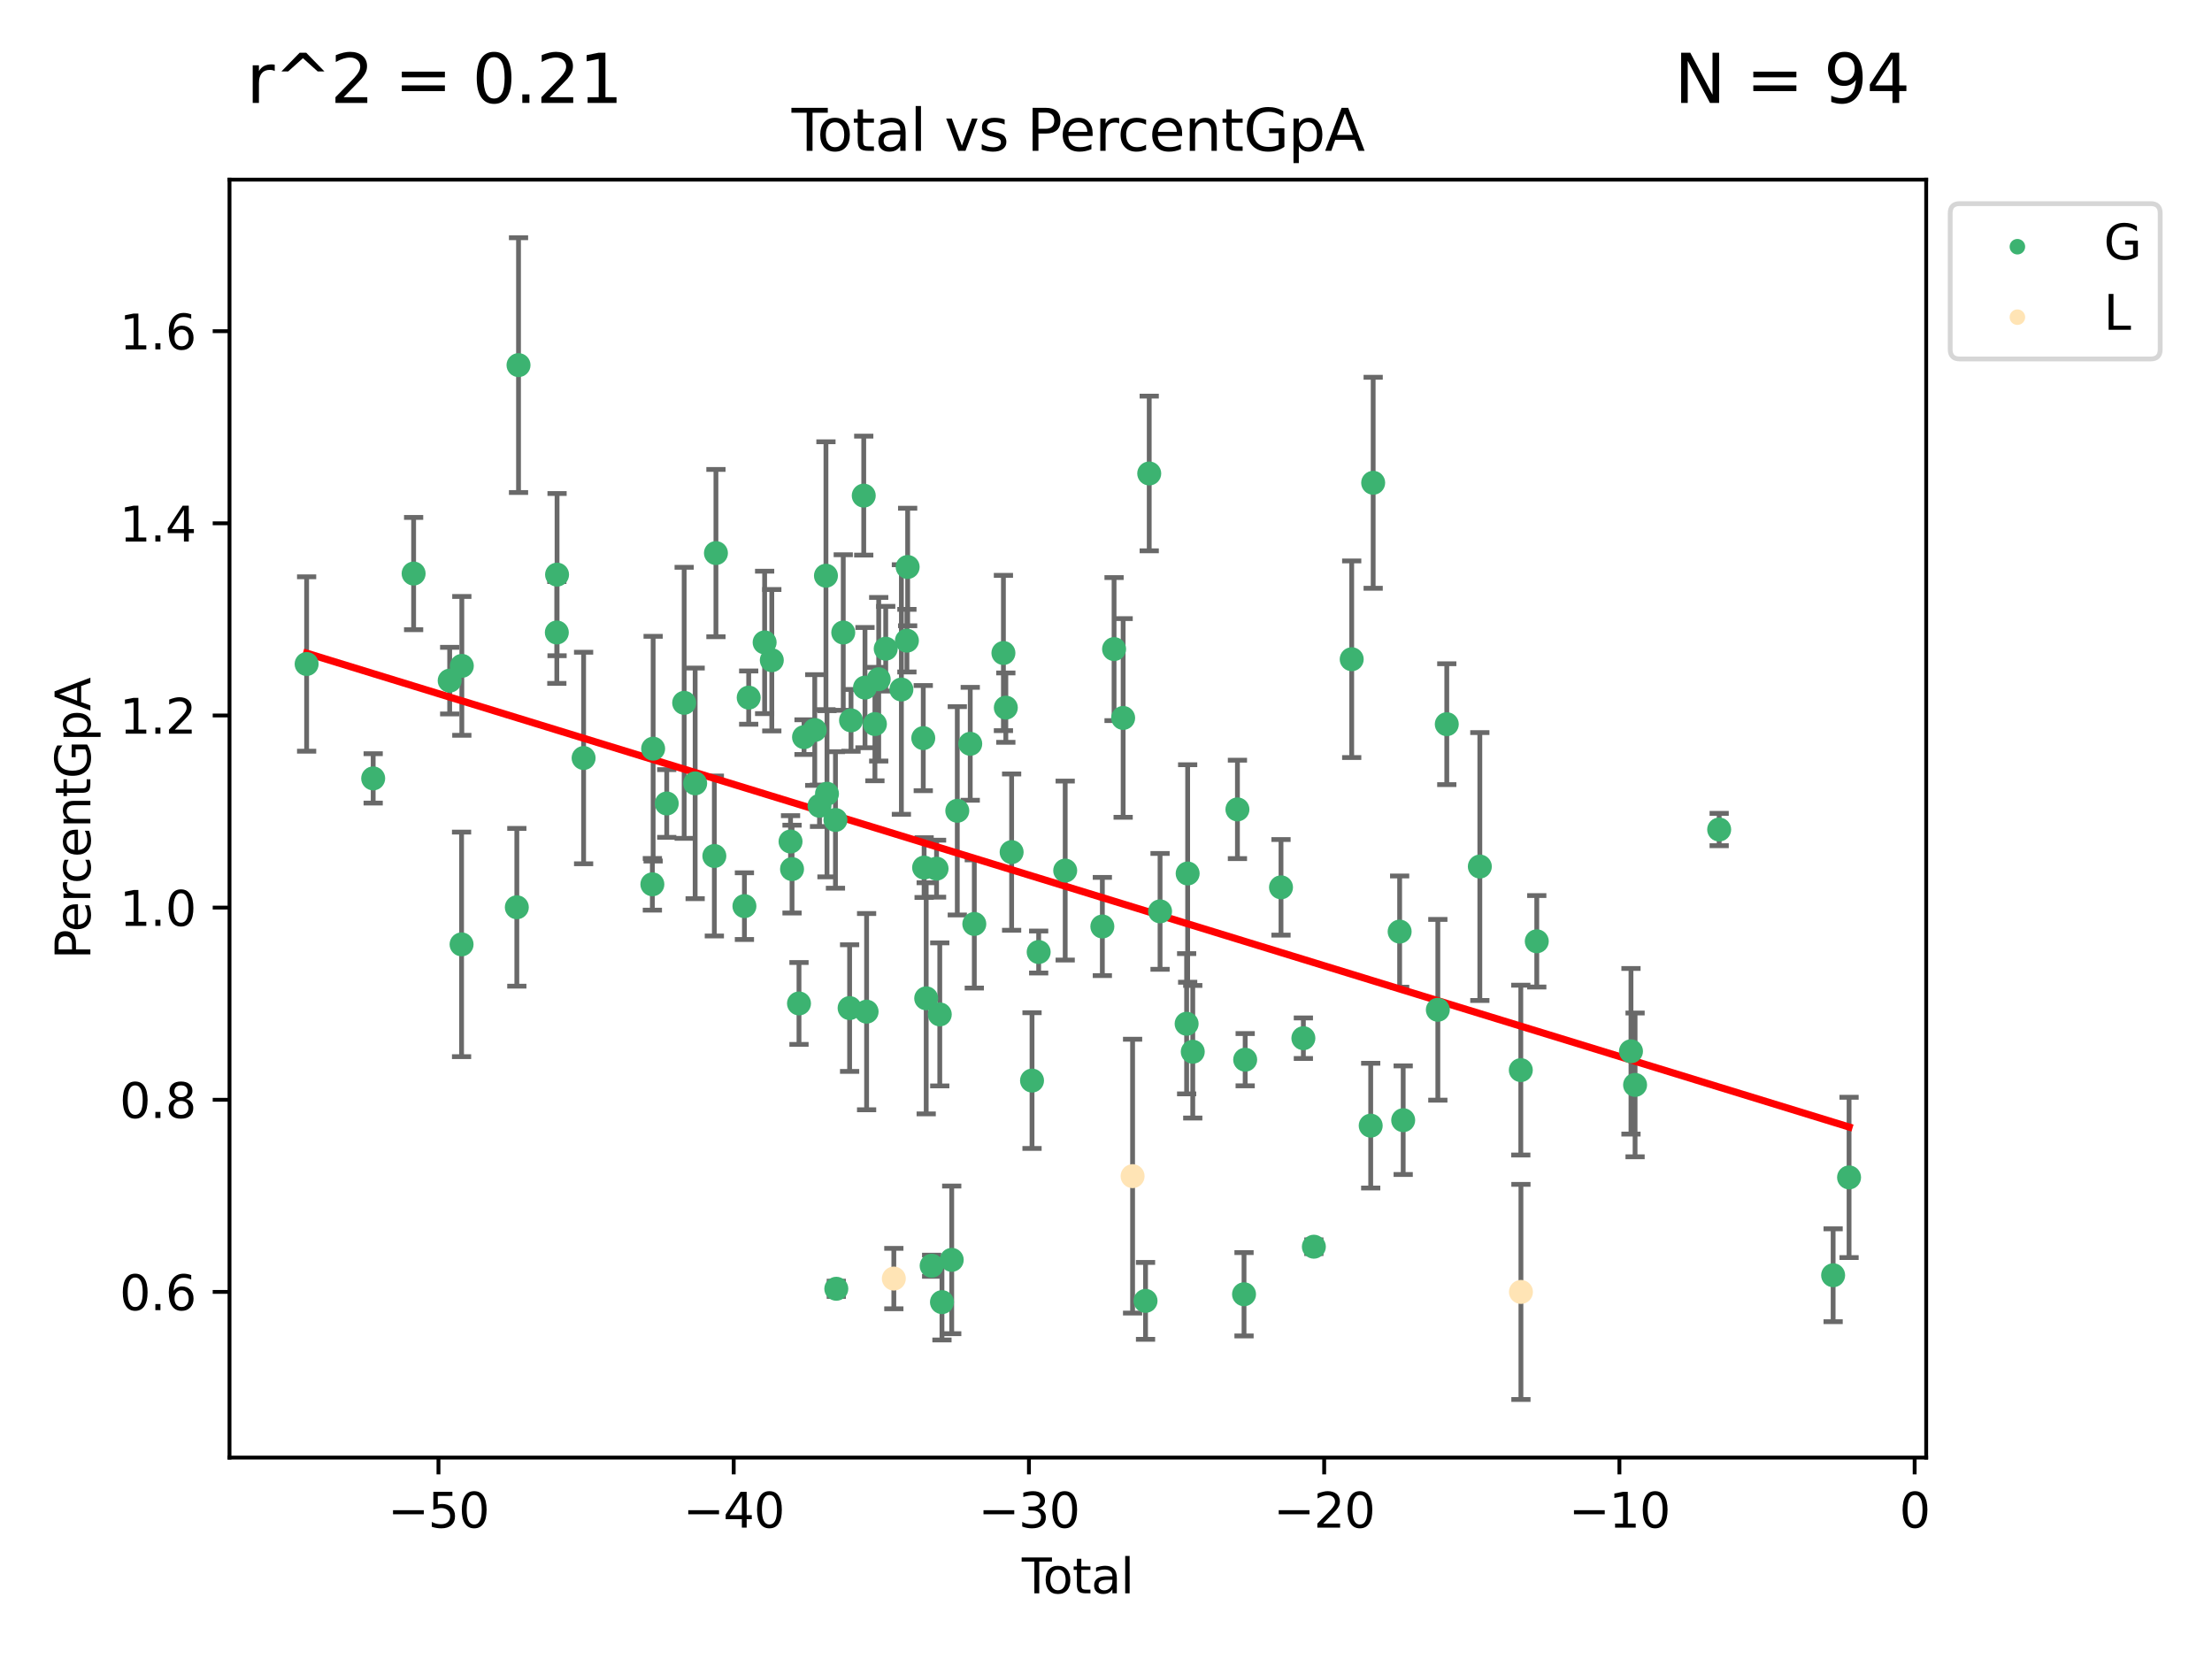 <?xml version="1.0" encoding="utf-8" standalone="no"?>
<!DOCTYPE svg PUBLIC "-//W3C//DTD SVG 1.1//EN"
  "http://www.w3.org/Graphics/SVG/1.1/DTD/svg11.dtd">
<svg xmlns:xlink="http://www.w3.org/1999/xlink" width="460.8pt" height="345.6pt" viewBox="0 0 460.8 345.6" xmlns="http://www.w3.org/2000/svg" version="1.1">
 <defs>
  <style type="text/css">*{stroke-linejoin: round; stroke-linecap: butt}</style>
 </defs>
 <g id="figure_1">
  <g id="patch_1">
   <path d="M 0 345.6 
L 460.8 345.6 
L 460.8 0 
L 0 0 
z
" style="fill: #ffffff"/>
  </g>
  <g id="axes_1">
   <g id="patch_2">
    <path d="M 47.81 303.64 
L 401.26 303.64 
L 401.26 37.422 
L 47.81 37.422 
z
" style="fill: #ffffff"/>
   </g>
   <g id="PathCollection_1">
    <defs>
     <path id="m0358e86baa" d="M 0 1.118 
C 0.297 1.118 0.581 1 0.791 0.791 
C 1 0.581 1.118 0.297 1.118 0 
C 1.118 -0.297 1 -0.581 0.791 -0.791 
C 0.581 -1 0.297 -1.118 0 -1.118 
C -0.297 -1.118 -0.581 -1 -0.791 -0.791 
C -1 -0.581 -1.118 -0.297 -1.118 0 
C -1.118 0.297 -1 0.581 -0.791 0.791 
C -0.581 1 -0.297 1.118 0 1.118 
z
" style="stroke: #3cb371"/>
    </defs>
    <g clip-path="url(#p27b73efd69)">
     <use xlink:href="#m0358e86baa" x="63.876" y="138.325" style="fill: #3cb371; stroke: #3cb371"/>
     <use xlink:href="#m0358e86baa" x="77.74" y="162.155" style="fill: #3cb371; stroke: #3cb371"/>
     <use xlink:href="#m0358e86baa" x="86.165" y="119.481" style="fill: #3cb371; stroke: #3cb371"/>
     <use xlink:href="#m0358e86baa" x="93.677" y="141.789" style="fill: #3cb371; stroke: #3cb371"/>
     <use xlink:href="#m0358e86baa" x="96.153" y="196.73" style="fill: #3cb371; stroke: #3cb371"/>
     <use xlink:href="#m0358e86baa" x="96.207" y="138.716" style="fill: #3cb371; stroke: #3cb371"/>
     <use xlink:href="#m0358e86baa" x="107.664" y="189.004" style="fill: #3cb371; stroke: #3cb371"/>
     <use xlink:href="#m0358e86baa" x="108.018" y="76.06" style="fill: #3cb371; stroke: #3cb371"/>
     <use xlink:href="#m0358e86baa" x="115.997" y="131.758" style="fill: #3cb371; stroke: #3cb371"/>
     <use xlink:href="#m0358e86baa" x="116.045" y="119.704" style="fill: #3cb371; stroke: #3cb371"/>
     <use xlink:href="#m0358e86baa" x="121.576" y="157.908" style="fill: #3cb371; stroke: #3cb371"/>
     <use xlink:href="#m0358e86baa" x="135.901" y="184.217" style="fill: #3cb371; stroke: #3cb371"/>
     <use xlink:href="#m0358e86baa" x="136.061" y="155.964" style="fill: #3cb371; stroke: #3cb371"/>
     <use xlink:href="#m0358e86baa" x="138.893" y="167.381" style="fill: #3cb371; stroke: #3cb371"/>
     <use xlink:href="#m0358e86baa" x="142.525" y="146.413" style="fill: #3cb371; stroke: #3cb371"/>
     <use xlink:href="#m0358e86baa" x="144.813" y="163.188" style="fill: #3cb371; stroke: #3cb371"/>
     <use xlink:href="#m0358e86baa" x="148.811" y="178.32" style="fill: #3cb371; stroke: #3cb371"/>
     <use xlink:href="#m0358e86baa" x="149.143" y="115.218" style="fill: #3cb371; stroke: #3cb371"/>
     <use xlink:href="#m0358e86baa" x="155.077" y="188.763" style="fill: #3cb371; stroke: #3cb371"/>
     <use xlink:href="#m0358e86baa" x="155.967" y="145.325" style="fill: #3cb371; stroke: #3cb371"/>
     <use xlink:href="#m0358e86baa" x="159.287" y="133.824" style="fill: #3cb371; stroke: #3cb371"/>
     <use xlink:href="#m0358e86baa" x="160.781" y="137.535" style="fill: #3cb371; stroke: #3cb371"/>
     <use xlink:href="#m0358e86baa" x="164.684" y="175.304" style="fill: #3cb371; stroke: #3cb371"/>
     <use xlink:href="#m0358e86baa" x="164.996" y="181.046" style="fill: #3cb371; stroke: #3cb371"/>
     <use xlink:href="#m0358e86baa" x="166.445" y="209.038" style="fill: #3cb371; stroke: #3cb371"/>
     <use xlink:href="#m0358e86baa" x="167.494" y="153.557" style="fill: #3cb371; stroke: #3cb371"/>
     <use xlink:href="#m0358e86baa" x="169.728" y="152.074" style="fill: #3cb371; stroke: #3cb371"/>
     <use xlink:href="#m0358e86baa" x="170.721" y="167.862" style="fill: #3cb371; stroke: #3cb371"/>
     <use xlink:href="#m0358e86baa" x="172.061" y="119.933" style="fill: #3cb371; stroke: #3cb371"/>
     <use xlink:href="#m0358e86baa" x="172.277" y="165.356" style="fill: #3cb371; stroke: #3cb371"/>
     <use xlink:href="#m0358e86baa" x="174.041" y="170.813" style="fill: #3cb371; stroke: #3cb371"/>
     <use xlink:href="#m0358e86baa" x="174.217" y="268.474" style="fill: #3cb371; stroke: #3cb371"/>
     <use xlink:href="#m0358e86baa" x="175.666" y="131.766" style="fill: #3cb371; stroke: #3cb371"/>
     <use xlink:href="#m0358e86baa" x="176.989" y="210" style="fill: #3cb371; stroke: #3cb371"/>
     <use xlink:href="#m0358e86baa" x="177.283" y="150.066" style="fill: #3cb371; stroke: #3cb371"/>
     <use xlink:href="#m0358e86baa" x="179.933" y="103.247" style="fill: #3cb371; stroke: #3cb371"/>
     <use xlink:href="#m0358e86baa" x="180.193" y="143.243" style="fill: #3cb371; stroke: #3cb371"/>
     <use xlink:href="#m0358e86baa" x="180.529" y="210.747" style="fill: #3cb371; stroke: #3cb371"/>
     <use xlink:href="#m0358e86baa" x="182.262" y="150.835" style="fill: #3cb371; stroke: #3cb371"/>
     <use xlink:href="#m0358e86baa" x="183.051" y="141.498" style="fill: #3cb371; stroke: #3cb371"/>
     <use xlink:href="#m0358e86baa" x="184.513" y="135.14" style="fill: #3cb371; stroke: #3cb371"/>
     <use xlink:href="#m0358e86baa" x="187.776" y="143.638" style="fill: #3cb371; stroke: #3cb371"/>
     <use xlink:href="#m0358e86baa" x="188.926" y="133.463" style="fill: #3cb371; stroke: #3cb371"/>
     <use xlink:href="#m0358e86baa" x="189.08" y="118.114" style="fill: #3cb371; stroke: #3cb371"/>
     <use xlink:href="#m0358e86baa" x="192.333" y="153.762" style="fill: #3cb371; stroke: #3cb371"/>
     <use xlink:href="#m0358e86baa" x="192.511" y="180.734" style="fill: #3cb371; stroke: #3cb371"/>
     <use xlink:href="#m0358e86baa" x="192.945" y="207.969" style="fill: #3cb371; stroke: #3cb371"/>
     <use xlink:href="#m0358e86baa" x="194.08" y="263.674" style="fill: #3cb371; stroke: #3cb371"/>
     <use xlink:href="#m0358e86baa" x="195.102" y="180.958" style="fill: #3cb371; stroke: #3cb371"/>
     <use xlink:href="#m0358e86baa" x="195.772" y="211.319" style="fill: #3cb371; stroke: #3cb371"/>
     <use xlink:href="#m0358e86baa" x="196.228" y="271.257" style="fill: #3cb371; stroke: #3cb371"/>
     <use xlink:href="#m0358e86baa" x="198.262" y="262.451" style="fill: #3cb371; stroke: #3cb371"/>
     <use xlink:href="#m0358e86baa" x="199.422" y="168.904" style="fill: #3cb371; stroke: #3cb371"/>
     <use xlink:href="#m0358e86baa" x="202.119" y="154.947" style="fill: #3cb371; stroke: #3cb371"/>
     <use xlink:href="#m0358e86baa" x="202.966" y="192.477" style="fill: #3cb371; stroke: #3cb371"/>
     <use xlink:href="#m0358e86baa" x="209.031" y="136.033" style="fill: #3cb371; stroke: #3cb371"/>
     <use xlink:href="#m0358e86baa" x="209.532" y="147.413" style="fill: #3cb371; stroke: #3cb371"/>
     <use xlink:href="#m0358e86baa" x="210.741" y="177.511" style="fill: #3cb371; stroke: #3cb371"/>
     <use xlink:href="#m0358e86baa" x="214.99" y="225.104" style="fill: #3cb371; stroke: #3cb371"/>
     <use xlink:href="#m0358e86baa" x="216.374" y="198.325" style="fill: #3cb371; stroke: #3cb371"/>
     <use xlink:href="#m0358e86baa" x="221.9" y="181.356" style="fill: #3cb371; stroke: #3cb371"/>
     <use xlink:href="#m0358e86baa" x="229.64" y="193.005" style="fill: #3cb371; stroke: #3cb371"/>
     <use xlink:href="#m0358e86baa" x="232.08" y="135.215" style="fill: #3cb371; stroke: #3cb371"/>
     <use xlink:href="#m0358e86baa" x="233.972" y="149.561" style="fill: #3cb371; stroke: #3cb371"/>
     <use xlink:href="#m0358e86baa" x="238.636" y="270.997" style="fill: #3cb371; stroke: #3cb371"/>
     <use xlink:href="#m0358e86baa" x="239.405" y="98.635" style="fill: #3cb371; stroke: #3cb371"/>
     <use xlink:href="#m0358e86baa" x="241.662" y="189.854" style="fill: #3cb371; stroke: #3cb371"/>
     <use xlink:href="#m0358e86baa" x="247.197" y="213.266" style="fill: #3cb371; stroke: #3cb371"/>
     <use xlink:href="#m0358e86baa" x="247.411" y="181.965" style="fill: #3cb371; stroke: #3cb371"/>
     <use xlink:href="#m0358e86baa" x="248.474" y="219.098" style="fill: #3cb371; stroke: #3cb371"/>
     <use xlink:href="#m0358e86baa" x="257.78" y="168.614" style="fill: #3cb371; stroke: #3cb371"/>
     <use xlink:href="#m0358e86baa" x="259.154" y="269.617" style="fill: #3cb371; stroke: #3cb371"/>
     <use xlink:href="#m0358e86baa" x="259.394" y="220.753" style="fill: #3cb371; stroke: #3cb371"/>
     <use xlink:href="#m0358e86baa" x="266.857" y="184.847" style="fill: #3cb371; stroke: #3cb371"/>
     <use xlink:href="#m0358e86baa" x="271.516" y="216.277" style="fill: #3cb371; stroke: #3cb371"/>
     <use xlink:href="#m0358e86baa" x="273.701" y="259.711" style="fill: #3cb371; stroke: #3cb371"/>
     <use xlink:href="#m0358e86baa" x="281.586" y="137.329" style="fill: #3cb371; stroke: #3cb371"/>
     <use xlink:href="#m0358e86baa" x="285.543" y="234.493" style="fill: #3cb371; stroke: #3cb371"/>
     <use xlink:href="#m0358e86baa" x="286.057" y="100.572" style="fill: #3cb371; stroke: #3cb371"/>
     <use xlink:href="#m0358e86baa" x="291.571" y="194.069" style="fill: #3cb371; stroke: #3cb371"/>
     <use xlink:href="#m0358e86baa" x="292.31" y="233.356" style="fill: #3cb371; stroke: #3cb371"/>
     <use xlink:href="#m0358e86baa" x="299.528" y="210.358" style="fill: #3cb371; stroke: #3cb371"/>
     <use xlink:href="#m0358e86baa" x="301.391" y="150.862" style="fill: #3cb371; stroke: #3cb371"/>
     <use xlink:href="#m0358e86baa" x="308.277" y="180.515" style="fill: #3cb371; stroke: #3cb371"/>
     <use xlink:href="#m0358e86baa" x="316.811" y="222.923" style="fill: #3cb371; stroke: #3cb371"/>
     <use xlink:href="#m0358e86baa" x="320.138" y="196.088" style="fill: #3cb371; stroke: #3cb371"/>
     <use xlink:href="#m0358e86baa" x="339.764" y="218.999" style="fill: #3cb371; stroke: #3cb371"/>
     <use xlink:href="#m0358e86baa" x="340.617" y="226.005" style="fill: #3cb371; stroke: #3cb371"/>
     <use xlink:href="#m0358e86baa" x="358.135" y="172.806" style="fill: #3cb371; stroke: #3cb371"/>
     <use xlink:href="#m0358e86baa" x="381.875" y="265.658" style="fill: #3cb371; stroke: #3cb371"/>
     <use xlink:href="#m0358e86baa" x="385.194" y="245.277" style="fill: #3cb371; stroke: #3cb371"/>
    </g>
   </g>
   <g id="PathCollection_2">
    <defs>
     <path id="ma7a8b58e1d" d="M 0 1.118 
C 0.297 1.118 0.581 1 0.791 0.791 
C 1 0.581 1.118 0.297 1.118 0 
C 1.118 -0.297 1 -0.581 0.791 -0.791 
C 0.581 -1 0.297 -1.118 0 -1.118 
C -0.297 -1.118 -0.581 -1 -0.791 -0.791 
C -1 -0.581 -1.118 -0.297 -1.118 0 
C -1.118 0.297 -1 0.581 -0.791 0.791 
C -0.581 1 -0.297 1.118 0 1.118 
z
" style="stroke: #ffe4b5"/>
    </defs>
    <g clip-path="url(#p27b73efd69)">
     <use xlink:href="#ma7a8b58e1d" x="186.202" y="266.348" style="fill: #ffe4b5; stroke: #ffe4b5"/>
     <use xlink:href="#ma7a8b58e1d" x="235.939" y="245.014" style="fill: #ffe4b5; stroke: #ffe4b5"/>
     <use xlink:href="#ma7a8b58e1d" x="316.838" y="269.132" style="fill: #ffe4b5; stroke: #ffe4b5"/>
    </g>
   </g>
   <g id="matplotlib.axis_1">
    <g id="xtick_1">
     <g id="line2d_1">
      <defs>
       <path id="m53701137c1" d="M 0 0 
L 0 3.5 
" style="stroke: #000000; stroke-width: 0.8"/>
      </defs>
      <g>
       <use xlink:href="#m53701137c1" x="91.341" y="303.64" style="stroke: #000000; stroke-width: 0.8"/>
      </g>
     </g>
     <g id="text_1">
      <!-- −50 -->
      <g transform="translate(80.789 318.238)scale(0.1 -0.1)">
       <defs>
        <path id="DejaVuSans-2212" d="M 678 2272 
L 4684 2272 
L 4684 1741 
L 678 1741 
L 678 2272 
z
" transform="scale(0.016)"/>
        <path id="DejaVuSans-35" d="M 691 4666 
L 3169 4666 
L 3169 4134 
L 1269 4134 
L 1269 2991 
Q 1406 3038 1543 3061 
Q 1681 3084 1819 3084 
Q 2600 3084 3056 2656 
Q 3513 2228 3513 1497 
Q 3513 744 3044 326 
Q 2575 -91 1722 -91 
Q 1428 -91 1123 -41 
Q 819 9 494 109 
L 494 744 
Q 775 591 1075 516 
Q 1375 441 1709 441 
Q 2250 441 2565 725 
Q 2881 1009 2881 1497 
Q 2881 1984 2565 2268 
Q 2250 2553 1709 2553 
Q 1456 2553 1204 2497 
Q 953 2441 691 2322 
L 691 4666 
z
" transform="scale(0.016)"/>
        <path id="DejaVuSans-30" d="M 2034 4250 
Q 1547 4250 1301 3770 
Q 1056 3291 1056 2328 
Q 1056 1369 1301 889 
Q 1547 409 2034 409 
Q 2525 409 2770 889 
Q 3016 1369 3016 2328 
Q 3016 3291 2770 3770 
Q 2525 4250 2034 4250 
z
M 2034 4750 
Q 2819 4750 3233 4129 
Q 3647 3509 3647 2328 
Q 3647 1150 3233 529 
Q 2819 -91 2034 -91 
Q 1250 -91 836 529 
Q 422 1150 422 2328 
Q 422 3509 836 4129 
Q 1250 4750 2034 4750 
z
" transform="scale(0.016)"/>
       </defs>
       <use xlink:href="#DejaVuSans-2212"/>
       <use xlink:href="#DejaVuSans-35" x="83.789"/>
       <use xlink:href="#DejaVuSans-30" x="147.412"/>
      </g>
     </g>
    </g>
    <g id="xtick_2">
     <g id="line2d_2">
      <g>
       <use xlink:href="#m53701137c1" x="152.844" y="303.64" style="stroke: #000000; stroke-width: 0.8"/>
      </g>
     </g>
     <g id="text_2">
      <!-- −40 -->
      <g transform="translate(142.292 318.238)scale(0.1 -0.1)">
       <defs>
        <path id="DejaVuSans-34" d="M 2419 4116 
L 825 1625 
L 2419 1625 
L 2419 4116 
z
M 2253 4666 
L 3047 4666 
L 3047 1625 
L 3713 1625 
L 3713 1100 
L 3047 1100 
L 3047 0 
L 2419 0 
L 2419 1100 
L 313 1100 
L 313 1709 
L 2253 4666 
z
" transform="scale(0.016)"/>
       </defs>
       <use xlink:href="#DejaVuSans-2212"/>
       <use xlink:href="#DejaVuSans-34" x="83.789"/>
       <use xlink:href="#DejaVuSans-30" x="147.412"/>
      </g>
     </g>
    </g>
    <g id="xtick_3">
     <g id="line2d_3">
      <g>
       <use xlink:href="#m53701137c1" x="214.347" y="303.64" style="stroke: #000000; stroke-width: 0.8"/>
      </g>
     </g>
     <g id="text_3">
      <!-- −30 -->
      <g transform="translate(203.795 318.238)scale(0.1 -0.1)">
       <defs>
        <path id="DejaVuSans-33" d="M 2597 2516 
Q 3050 2419 3304 2112 
Q 3559 1806 3559 1356 
Q 3559 666 3084 287 
Q 2609 -91 1734 -91 
Q 1441 -91 1130 -33 
Q 819 25 488 141 
L 488 750 
Q 750 597 1062 519 
Q 1375 441 1716 441 
Q 2309 441 2620 675 
Q 2931 909 2931 1356 
Q 2931 1769 2642 2001 
Q 2353 2234 1838 2234 
L 1294 2234 
L 1294 2753 
L 1863 2753 
Q 2328 2753 2575 2939 
Q 2822 3125 2822 3475 
Q 2822 3834 2567 4026 
Q 2313 4219 1838 4219 
Q 1578 4219 1281 4162 
Q 984 4106 628 3988 
L 628 4550 
Q 988 4650 1302 4700 
Q 1616 4750 1894 4750 
Q 2613 4750 3031 4423 
Q 3450 4097 3450 3541 
Q 3450 3153 3228 2886 
Q 3006 2619 2597 2516 
z
" transform="scale(0.016)"/>
       </defs>
       <use xlink:href="#DejaVuSans-2212"/>
       <use xlink:href="#DejaVuSans-33" x="83.789"/>
       <use xlink:href="#DejaVuSans-30" x="147.412"/>
      </g>
     </g>
    </g>
    <g id="xtick_4">
     <g id="line2d_4">
      <g>
       <use xlink:href="#m53701137c1" x="275.85" y="303.64" style="stroke: #000000; stroke-width: 0.8"/>
      </g>
     </g>
     <g id="text_4">
      <!-- −20 -->
      <g transform="translate(265.298 318.238)scale(0.1 -0.1)">
       <defs>
        <path id="DejaVuSans-32" d="M 1228 531 
L 3431 531 
L 3431 0 
L 469 0 
L 469 531 
Q 828 903 1448 1529 
Q 2069 2156 2228 2338 
Q 2531 2678 2651 2914 
Q 2772 3150 2772 3378 
Q 2772 3750 2511 3984 
Q 2250 4219 1831 4219 
Q 1534 4219 1204 4116 
Q 875 4013 500 3803 
L 500 4441 
Q 881 4594 1212 4672 
Q 1544 4750 1819 4750 
Q 2544 4750 2975 4387 
Q 3406 4025 3406 3419 
Q 3406 3131 3298 2873 
Q 3191 2616 2906 2266 
Q 2828 2175 2409 1742 
Q 1991 1309 1228 531 
z
" transform="scale(0.016)"/>
       </defs>
       <use xlink:href="#DejaVuSans-2212"/>
       <use xlink:href="#DejaVuSans-32" x="83.789"/>
       <use xlink:href="#DejaVuSans-30" x="147.412"/>
      </g>
     </g>
    </g>
    <g id="xtick_5">
     <g id="line2d_5">
      <g>
       <use xlink:href="#m53701137c1" x="337.353" y="303.64" style="stroke: #000000; stroke-width: 0.8"/>
      </g>
     </g>
     <g id="text_5">
      <!-- −10 -->
      <g transform="translate(326.801 318.238)scale(0.1 -0.1)">
       <defs>
        <path id="DejaVuSans-31" d="M 794 531 
L 1825 531 
L 1825 4091 
L 703 3866 
L 703 4441 
L 1819 4666 
L 2450 4666 
L 2450 531 
L 3481 531 
L 3481 0 
L 794 0 
L 794 531 
z
" transform="scale(0.016)"/>
       </defs>
       <use xlink:href="#DejaVuSans-2212"/>
       <use xlink:href="#DejaVuSans-31" x="83.789"/>
       <use xlink:href="#DejaVuSans-30" x="147.412"/>
      </g>
     </g>
    </g>
    <g id="xtick_6">
     <g id="line2d_6">
      <g>
       <use xlink:href="#m53701137c1" x="398.856" y="303.64" style="stroke: #000000; stroke-width: 0.8"/>
      </g>
     </g>
     <g id="text_6">
      <!-- 0 -->
      <g transform="translate(395.675 318.238)scale(0.1 -0.1)">
       <use xlink:href="#DejaVuSans-30"/>
      </g>
     </g>
    </g>
    <g id="text_7">
     <!-- Total -->
     <g transform="translate(212.858 331.917)scale(0.1 -0.1)">
      <defs>
       <path id="DejaVuSans-54" d="M -19 4666 
L 3928 4666 
L 3928 4134 
L 2272 4134 
L 2272 0 
L 1638 0 
L 1638 4134 
L -19 4134 
L -19 4666 
z
" transform="scale(0.016)"/>
       <path id="DejaVuSans-6f" d="M 1959 3097 
Q 1497 3097 1228 2736 
Q 959 2375 959 1747 
Q 959 1119 1226 758 
Q 1494 397 1959 397 
Q 2419 397 2687 759 
Q 2956 1122 2956 1747 
Q 2956 2369 2687 2733 
Q 2419 3097 1959 3097 
z
M 1959 3584 
Q 2709 3584 3137 3096 
Q 3566 2609 3566 1747 
Q 3566 888 3137 398 
Q 2709 -91 1959 -91 
Q 1206 -91 779 398 
Q 353 888 353 1747 
Q 353 2609 779 3096 
Q 1206 3584 1959 3584 
z
" transform="scale(0.016)"/>
       <path id="DejaVuSans-74" d="M 1172 4494 
L 1172 3500 
L 2356 3500 
L 2356 3053 
L 1172 3053 
L 1172 1153 
Q 1172 725 1289 603 
Q 1406 481 1766 481 
L 2356 481 
L 2356 0 
L 1766 0 
Q 1100 0 847 248 
Q 594 497 594 1153 
L 594 3053 
L 172 3053 
L 172 3500 
L 594 3500 
L 594 4494 
L 1172 4494 
z
" transform="scale(0.016)"/>
       <path id="DejaVuSans-61" d="M 2194 1759 
Q 1497 1759 1228 1600 
Q 959 1441 959 1056 
Q 959 750 1161 570 
Q 1363 391 1709 391 
Q 2188 391 2477 730 
Q 2766 1069 2766 1631 
L 2766 1759 
L 2194 1759 
z
M 3341 1997 
L 3341 0 
L 2766 0 
L 2766 531 
Q 2569 213 2275 61 
Q 1981 -91 1556 -91 
Q 1019 -91 701 211 
Q 384 513 384 1019 
Q 384 1609 779 1909 
Q 1175 2209 1959 2209 
L 2766 2209 
L 2766 2266 
Q 2766 2663 2505 2880 
Q 2244 3097 1772 3097 
Q 1472 3097 1187 3025 
Q 903 2953 641 2809 
L 641 3341 
Q 956 3463 1253 3523 
Q 1550 3584 1831 3584 
Q 2591 3584 2966 3190 
Q 3341 2797 3341 1997 
z
" transform="scale(0.016)"/>
       <path id="DejaVuSans-6c" d="M 603 4863 
L 1178 4863 
L 1178 0 
L 603 0 
L 603 4863 
z
" transform="scale(0.016)"/>
      </defs>
      <use xlink:href="#DejaVuSans-54"/>
      <use xlink:href="#DejaVuSans-6f" x="44.084"/>
      <use xlink:href="#DejaVuSans-74" x="105.266"/>
      <use xlink:href="#DejaVuSans-61" x="144.475"/>
      <use xlink:href="#DejaVuSans-6c" x="205.754"/>
     </g>
    </g>
   </g>
   <g id="matplotlib.axis_2">
    <g id="ytick_1">
     <g id="line2d_7">
      <defs>
       <path id="m607272fbd8" d="M 0 0 
L -3.5 0 
" style="stroke: #000000; stroke-width: 0.8"/>
      </defs>
      <g>
       <use xlink:href="#m607272fbd8" x="47.81" y="269.129" style="stroke: #000000; stroke-width: 0.8"/>
      </g>
     </g>
     <g id="text_8">
      <!-- 0.6 -->
      <g transform="translate(24.907 272.928)scale(0.1 -0.1)">
       <defs>
        <path id="DejaVuSans-2e" d="M 684 794 
L 1344 794 
L 1344 0 
L 684 0 
L 684 794 
z
" transform="scale(0.016)"/>
        <path id="DejaVuSans-36" d="M 2113 2584 
Q 1688 2584 1439 2293 
Q 1191 2003 1191 1497 
Q 1191 994 1439 701 
Q 1688 409 2113 409 
Q 2538 409 2786 701 
Q 3034 994 3034 1497 
Q 3034 2003 2786 2293 
Q 2538 2584 2113 2584 
z
M 3366 4563 
L 3366 3988 
Q 3128 4100 2886 4159 
Q 2644 4219 2406 4219 
Q 1781 4219 1451 3797 
Q 1122 3375 1075 2522 
Q 1259 2794 1537 2939 
Q 1816 3084 2150 3084 
Q 2853 3084 3261 2657 
Q 3669 2231 3669 1497 
Q 3669 778 3244 343 
Q 2819 -91 2113 -91 
Q 1303 -91 875 529 
Q 447 1150 447 2328 
Q 447 3434 972 4092 
Q 1497 4750 2381 4750 
Q 2619 4750 2861 4703 
Q 3103 4656 3366 4563 
z
" transform="scale(0.016)"/>
       </defs>
       <use xlink:href="#DejaVuSans-30"/>
       <use xlink:href="#DejaVuSans-2e" x="63.623"/>
       <use xlink:href="#DejaVuSans-36" x="95.41"/>
      </g>
     </g>
    </g>
    <g id="ytick_2">
     <g id="line2d_8">
      <g>
       <use xlink:href="#m607272fbd8" x="47.81" y="229.101" style="stroke: #000000; stroke-width: 0.8"/>
      </g>
     </g>
     <g id="text_9">
      <!-- 0.8 -->
      <g transform="translate(24.907 232.9)scale(0.1 -0.1)">
       <defs>
        <path id="DejaVuSans-38" d="M 2034 2216 
Q 1584 2216 1326 1975 
Q 1069 1734 1069 1313 
Q 1069 891 1326 650 
Q 1584 409 2034 409 
Q 2484 409 2743 651 
Q 3003 894 3003 1313 
Q 3003 1734 2745 1975 
Q 2488 2216 2034 2216 
z
M 1403 2484 
Q 997 2584 770 2862 
Q 544 3141 544 3541 
Q 544 4100 942 4425 
Q 1341 4750 2034 4750 
Q 2731 4750 3128 4425 
Q 3525 4100 3525 3541 
Q 3525 3141 3298 2862 
Q 3072 2584 2669 2484 
Q 3125 2378 3379 2068 
Q 3634 1759 3634 1313 
Q 3634 634 3220 271 
Q 2806 -91 2034 -91 
Q 1263 -91 848 271 
Q 434 634 434 1313 
Q 434 1759 690 2068 
Q 947 2378 1403 2484 
z
M 1172 3481 
Q 1172 3119 1398 2916 
Q 1625 2713 2034 2713 
Q 2441 2713 2670 2916 
Q 2900 3119 2900 3481 
Q 2900 3844 2670 4047 
Q 2441 4250 2034 4250 
Q 1625 4250 1398 4047 
Q 1172 3844 1172 3481 
z
" transform="scale(0.016)"/>
       </defs>
       <use xlink:href="#DejaVuSans-30"/>
       <use xlink:href="#DejaVuSans-2e" x="63.623"/>
       <use xlink:href="#DejaVuSans-38" x="95.41"/>
      </g>
     </g>
    </g>
    <g id="ytick_3">
     <g id="line2d_9">
      <g>
       <use xlink:href="#m607272fbd8" x="47.81" y="189.073" style="stroke: #000000; stroke-width: 0.8"/>
      </g>
     </g>
     <g id="text_10">
      <!-- 1.0 -->
      <g transform="translate(24.907 192.872)scale(0.1 -0.1)">
       <use xlink:href="#DejaVuSans-31"/>
       <use xlink:href="#DejaVuSans-2e" x="63.623"/>
       <use xlink:href="#DejaVuSans-30" x="95.41"/>
      </g>
     </g>
    </g>
    <g id="ytick_4">
     <g id="line2d_10">
      <g>
       <use xlink:href="#m607272fbd8" x="47.81" y="149.045" style="stroke: #000000; stroke-width: 0.8"/>
      </g>
     </g>
     <g id="text_11">
      <!-- 1.2 -->
      <g transform="translate(24.907 152.844)scale(0.1 -0.1)">
       <use xlink:href="#DejaVuSans-31"/>
       <use xlink:href="#DejaVuSans-2e" x="63.623"/>
       <use xlink:href="#DejaVuSans-32" x="95.41"/>
      </g>
     </g>
    </g>
    <g id="ytick_5">
     <g id="line2d_11">
      <g>
       <use xlink:href="#m607272fbd8" x="47.81" y="109.017" style="stroke: #000000; stroke-width: 0.8"/>
      </g>
     </g>
     <g id="text_12">
      <!-- 1.4 -->
      <g transform="translate(24.907 112.816)scale(0.1 -0.1)">
       <use xlink:href="#DejaVuSans-31"/>
       <use xlink:href="#DejaVuSans-2e" x="63.623"/>
       <use xlink:href="#DejaVuSans-34" x="95.41"/>
      </g>
     </g>
    </g>
    <g id="ytick_6">
     <g id="line2d_12">
      <g>
       <use xlink:href="#m607272fbd8" x="47.81" y="68.988" style="stroke: #000000; stroke-width: 0.8"/>
      </g>
     </g>
     <g id="text_13">
      <!-- 1.6 -->
      <g transform="translate(24.907 72.788)scale(0.1 -0.1)">
       <use xlink:href="#DejaVuSans-31"/>
       <use xlink:href="#DejaVuSans-2e" x="63.623"/>
       <use xlink:href="#DejaVuSans-36" x="95.41"/>
      </g>
     </g>
    </g>
    <g id="text_14">
     <!-- PercentGpA -->
     <g transform="translate(18.827 199.807)rotate(-90)scale(0.1 -0.1)">
      <defs>
       <path id="DejaVuSans-50" d="M 1259 4147 
L 1259 2394 
L 2053 2394 
Q 2494 2394 2734 2622 
Q 2975 2850 2975 3272 
Q 2975 3691 2734 3919 
Q 2494 4147 2053 4147 
L 1259 4147 
z
M 628 4666 
L 2053 4666 
Q 2838 4666 3239 4311 
Q 3641 3956 3641 3272 
Q 3641 2581 3239 2228 
Q 2838 1875 2053 1875 
L 1259 1875 
L 1259 0 
L 628 0 
L 628 4666 
z
" transform="scale(0.016)"/>
       <path id="DejaVuSans-65" d="M 3597 1894 
L 3597 1613 
L 953 1613 
Q 991 1019 1311 708 
Q 1631 397 2203 397 
Q 2534 397 2845 478 
Q 3156 559 3463 722 
L 3463 178 
Q 3153 47 2828 -22 
Q 2503 -91 2169 -91 
Q 1331 -91 842 396 
Q 353 884 353 1716 
Q 353 2575 817 3079 
Q 1281 3584 2069 3584 
Q 2775 3584 3186 3129 
Q 3597 2675 3597 1894 
z
M 3022 2063 
Q 3016 2534 2758 2815 
Q 2500 3097 2075 3097 
Q 1594 3097 1305 2825 
Q 1016 2553 972 2059 
L 3022 2063 
z
" transform="scale(0.016)"/>
       <path id="DejaVuSans-72" d="M 2631 2963 
Q 2534 3019 2420 3045 
Q 2306 3072 2169 3072 
Q 1681 3072 1420 2755 
Q 1159 2438 1159 1844 
L 1159 0 
L 581 0 
L 581 3500 
L 1159 3500 
L 1159 2956 
Q 1341 3275 1631 3429 
Q 1922 3584 2338 3584 
Q 2397 3584 2469 3576 
Q 2541 3569 2628 3553 
L 2631 2963 
z
" transform="scale(0.016)"/>
       <path id="DejaVuSans-63" d="M 3122 3366 
L 3122 2828 
Q 2878 2963 2633 3030 
Q 2388 3097 2138 3097 
Q 1578 3097 1268 2742 
Q 959 2388 959 1747 
Q 959 1106 1268 751 
Q 1578 397 2138 397 
Q 2388 397 2633 464 
Q 2878 531 3122 666 
L 3122 134 
Q 2881 22 2623 -34 
Q 2366 -91 2075 -91 
Q 1284 -91 818 406 
Q 353 903 353 1747 
Q 353 2603 823 3093 
Q 1294 3584 2113 3584 
Q 2378 3584 2631 3529 
Q 2884 3475 3122 3366 
z
" transform="scale(0.016)"/>
       <path id="DejaVuSans-6e" d="M 3513 2113 
L 3513 0 
L 2938 0 
L 2938 2094 
Q 2938 2591 2744 2837 
Q 2550 3084 2163 3084 
Q 1697 3084 1428 2787 
Q 1159 2491 1159 1978 
L 1159 0 
L 581 0 
L 581 3500 
L 1159 3500 
L 1159 2956 
Q 1366 3272 1645 3428 
Q 1925 3584 2291 3584 
Q 2894 3584 3203 3211 
Q 3513 2838 3513 2113 
z
" transform="scale(0.016)"/>
       <path id="DejaVuSans-47" d="M 3809 666 
L 3809 1919 
L 2778 1919 
L 2778 2438 
L 4434 2438 
L 4434 434 
Q 4069 175 3628 42 
Q 3188 -91 2688 -91 
Q 1594 -91 976 548 
Q 359 1188 359 2328 
Q 359 3472 976 4111 
Q 1594 4750 2688 4750 
Q 3144 4750 3555 4637 
Q 3966 4525 4313 4306 
L 4313 3634 
Q 3963 3931 3569 4081 
Q 3175 4231 2741 4231 
Q 1884 4231 1454 3753 
Q 1025 3275 1025 2328 
Q 1025 1384 1454 906 
Q 1884 428 2741 428 
Q 3075 428 3337 486 
Q 3600 544 3809 666 
z
" transform="scale(0.016)"/>
       <path id="DejaVuSans-70" d="M 1159 525 
L 1159 -1331 
L 581 -1331 
L 581 3500 
L 1159 3500 
L 1159 2969 
Q 1341 3281 1617 3432 
Q 1894 3584 2278 3584 
Q 2916 3584 3314 3078 
Q 3713 2572 3713 1747 
Q 3713 922 3314 415 
Q 2916 -91 2278 -91 
Q 1894 -91 1617 61 
Q 1341 213 1159 525 
z
M 3116 1747 
Q 3116 2381 2855 2742 
Q 2594 3103 2138 3103 
Q 1681 3103 1420 2742 
Q 1159 2381 1159 1747 
Q 1159 1113 1420 752 
Q 1681 391 2138 391 
Q 2594 391 2855 752 
Q 3116 1113 3116 1747 
z
" transform="scale(0.016)"/>
       <path id="DejaVuSans-41" d="M 2188 4044 
L 1331 1722 
L 3047 1722 
L 2188 4044 
z
M 1831 4666 
L 2547 4666 
L 4325 0 
L 3669 0 
L 3244 1197 
L 1141 1197 
L 716 0 
L 50 0 
L 1831 4666 
z
" transform="scale(0.016)"/>
      </defs>
      <use xlink:href="#DejaVuSans-50"/>
      <use xlink:href="#DejaVuSans-65" x="56.678"/>
      <use xlink:href="#DejaVuSans-72" x="118.201"/>
      <use xlink:href="#DejaVuSans-63" x="157.064"/>
      <use xlink:href="#DejaVuSans-65" x="212.045"/>
      <use xlink:href="#DejaVuSans-6e" x="273.568"/>
      <use xlink:href="#DejaVuSans-74" x="336.947"/>
      <use xlink:href="#DejaVuSans-47" x="376.156"/>
      <use xlink:href="#DejaVuSans-70" x="453.646"/>
      <use xlink:href="#DejaVuSans-41" x="517.123"/>
     </g>
    </g>
   </g>
   <g id="LineCollection_1">
    <path d="M 63.876 156.489 
L 63.876 120.16 
" clip-path="url(#p27b73efd69)" style="fill: none; stroke: #696969"/>
    <path d="M 77.74 167.298 
L 77.74 157.011 
" clip-path="url(#p27b73efd69)" style="fill: none; stroke: #696969"/>
    <path d="M 86.165 131.175 
L 86.165 107.788 
" clip-path="url(#p27b73efd69)" style="fill: none; stroke: #696969"/>
    <path d="M 93.677 148.729 
L 93.677 134.848 
" clip-path="url(#p27b73efd69)" style="fill: none; stroke: #696969"/>
    <path d="M 96.153 220.118 
L 96.153 173.343 
" clip-path="url(#p27b73efd69)" style="fill: none; stroke: #696969"/>
    <path d="M 96.207 153.177 
L 96.207 124.256 
" clip-path="url(#p27b73efd69)" style="fill: none; stroke: #696969"/>
    <path d="M 107.664 205.434 
L 107.664 172.574 
" clip-path="url(#p27b73efd69)" style="fill: none; stroke: #696969"/>
    <path d="M 108.018 102.597 
L 108.018 49.523 
" clip-path="url(#p27b73efd69)" style="fill: none; stroke: #696969"/>
    <path d="M 115.997 142.361 
L 115.997 121.156 
" clip-path="url(#p27b73efd69)" style="fill: none; stroke: #696969"/>
    <path d="M 116.045 136.598 
L 116.045 102.81 
" clip-path="url(#p27b73efd69)" style="fill: none; stroke: #696969"/>
    <path d="M 121.576 179.941 
L 121.576 135.875 
" clip-path="url(#p27b73efd69)" style="fill: none; stroke: #696969"/>
    <path d="M 135.901 189.599 
L 135.901 178.834 
" clip-path="url(#p27b73efd69)" style="fill: none; stroke: #696969"/>
    <path d="M 136.061 179.367 
L 136.061 132.56 
" clip-path="url(#p27b73efd69)" style="fill: none; stroke: #696969"/>
    <path d="M 138.893 174.434 
L 138.893 160.327 
" clip-path="url(#p27b73efd69)" style="fill: none; stroke: #696969"/>
    <path d="M 142.525 174.642 
L 142.525 118.183 
" clip-path="url(#p27b73efd69)" style="fill: none; stroke: #696969"/>
    <path d="M 144.813 187.209 
L 144.813 139.168 
" clip-path="url(#p27b73efd69)" style="fill: none; stroke: #696969"/>
    <path d="M 148.811 194.979 
L 148.811 161.661 
" clip-path="url(#p27b73efd69)" style="fill: none; stroke: #696969"/>
    <path d="M 149.143 132.642 
L 149.143 97.794 
" clip-path="url(#p27b73efd69)" style="fill: none; stroke: #696969"/>
    <path d="M 155.077 195.711 
L 155.077 181.816 
" clip-path="url(#p27b73efd69)" style="fill: none; stroke: #696969"/>
    <path d="M 155.967 150.872 
L 155.967 139.778 
" clip-path="url(#p27b73efd69)" style="fill: none; stroke: #696969"/>
    <path d="M 159.287 148.659 
L 159.287 118.989 
" clip-path="url(#p27b73efd69)" style="fill: none; stroke: #696969"/>
    <path d="M 160.781 152.263 
L 160.781 122.807 
" clip-path="url(#p27b73efd69)" style="fill: none; stroke: #696969"/>
    <path d="M 164.684 180.689 
L 164.684 169.919 
" clip-path="url(#p27b73efd69)" style="fill: none; stroke: #696969"/>
    <path d="M 164.996 190.193 
L 164.996 171.9 
" clip-path="url(#p27b73efd69)" style="fill: none; stroke: #696969"/>
    <path d="M 166.445 217.566 
L 166.445 200.509 
" clip-path="url(#p27b73efd69)" style="fill: none; stroke: #696969"/>
    <path d="M 167.494 157.169 
L 167.494 149.945 
" clip-path="url(#p27b73efd69)" style="fill: none; stroke: #696969"/>
    <path d="M 169.728 163.605 
L 169.728 140.542 
" clip-path="url(#p27b73efd69)" style="fill: none; stroke: #696969"/>
    <path d="M 170.721 172.173 
L 170.721 163.55 
" clip-path="url(#p27b73efd69)" style="fill: none; stroke: #696969"/>
    <path d="M 172.061 147.836 
L 172.061 92.03 
" clip-path="url(#p27b73efd69)" style="fill: none; stroke: #696969"/>
    <path d="M 172.277 182.663 
L 172.277 148.05 
" clip-path="url(#p27b73efd69)" style="fill: none; stroke: #696969"/>
    <path d="M 174.041 185.029 
L 174.041 156.596 
" clip-path="url(#p27b73efd69)" style="fill: none; stroke: #696969"/>
    <path d="M 174.217 270.064 
L 174.217 266.885 
" clip-path="url(#p27b73efd69)" style="fill: none; stroke: #696969"/>
    <path d="M 175.666 147.968 
L 175.666 115.564 
" clip-path="url(#p27b73efd69)" style="fill: none; stroke: #696969"/>
    <path d="M 176.989 223.189 
L 176.989 196.812 
" clip-path="url(#p27b73efd69)" style="fill: none; stroke: #696969"/>
    <path d="M 177.283 156.501 
L 177.283 143.63 
" clip-path="url(#p27b73efd69)" style="fill: none; stroke: #696969"/>
    <path d="M 179.933 115.639 
L 179.933 90.856 
" clip-path="url(#p27b73efd69)" style="fill: none; stroke: #696969"/>
    <path d="M 180.193 155.765 
L 180.193 130.72 
" clip-path="url(#p27b73efd69)" style="fill: none; stroke: #696969"/>
    <path d="M 180.529 231.187 
L 180.529 190.306 
" clip-path="url(#p27b73efd69)" style="fill: none; stroke: #696969"/>
    <path d="M 182.262 162.65 
L 182.262 139.02 
" clip-path="url(#p27b73efd69)" style="fill: none; stroke: #696969"/>
    <path d="M 183.051 158.538 
L 183.051 124.459 
" clip-path="url(#p27b73efd69)" style="fill: none; stroke: #696969"/>
    <path d="M 184.513 143.959 
L 184.513 126.322 
" clip-path="url(#p27b73efd69)" style="fill: none; stroke: #696969"/>
    <path d="M 187.776 169.63 
L 187.776 117.646 
" clip-path="url(#p27b73efd69)" style="fill: none; stroke: #696969"/>
    <path d="M 188.926 139.983 
L 188.926 126.943 
" clip-path="url(#p27b73efd69)" style="fill: none; stroke: #696969"/>
    <path d="M 189.08 130.356 
L 189.08 105.872 
" clip-path="url(#p27b73efd69)" style="fill: none; stroke: #696969"/>
    <path d="M 192.333 164.718 
L 192.333 142.806 
" clip-path="url(#p27b73efd69)" style="fill: none; stroke: #696969"/>
    <path d="M 192.511 186.957 
L 192.511 174.511 
" clip-path="url(#p27b73efd69)" style="fill: none; stroke: #696969"/>
    <path d="M 192.945 232.043 
L 192.945 183.896 
" clip-path="url(#p27b73efd69)" style="fill: none; stroke: #696969"/>
    <path d="M 194.08 265.876 
L 194.08 261.472 
" clip-path="url(#p27b73efd69)" style="fill: none; stroke: #696969"/>
    <path d="M 195.102 186.891 
L 195.102 175.025 
" clip-path="url(#p27b73efd69)" style="fill: none; stroke: #696969"/>
    <path d="M 195.772 226.217 
L 195.772 196.42 
" clip-path="url(#p27b73efd69)" style="fill: none; stroke: #696969"/>
    <path d="M 196.228 279.138 
L 196.228 263.377 
" clip-path="url(#p27b73efd69)" style="fill: none; stroke: #696969"/>
    <path d="M 198.262 277.83 
L 198.262 247.073 
" clip-path="url(#p27b73efd69)" style="fill: none; stroke: #696969"/>
    <path d="M 199.422 190.603 
L 199.422 147.204 
" clip-path="url(#p27b73efd69)" style="fill: none; stroke: #696969"/>
    <path d="M 202.119 166.708 
L 202.119 143.185 
" clip-path="url(#p27b73efd69)" style="fill: none; stroke: #696969"/>
    <path d="M 202.966 205.829 
L 202.966 179.126 
" clip-path="url(#p27b73efd69)" style="fill: none; stroke: #696969"/>
    <path d="M 209.031 152.208 
L 209.031 119.857 
" clip-path="url(#p27b73efd69)" style="fill: none; stroke: #696969"/>
    <path d="M 209.532 154.639 
L 209.532 140.188 
" clip-path="url(#p27b73efd69)" style="fill: none; stroke: #696969"/>
    <path d="M 210.741 193.789 
L 210.741 161.232 
" clip-path="url(#p27b73efd69)" style="fill: none; stroke: #696969"/>
    <path d="M 214.99 239.24 
L 214.99 210.967 
" clip-path="url(#p27b73efd69)" style="fill: none; stroke: #696969"/>
    <path d="M 216.374 202.699 
L 216.374 193.951 
" clip-path="url(#p27b73efd69)" style="fill: none; stroke: #696969"/>
    <path d="M 221.9 199.997 
L 221.9 162.715 
" clip-path="url(#p27b73efd69)" style="fill: none; stroke: #696969"/>
    <path d="M 229.64 203.234 
L 229.64 182.775 
" clip-path="url(#p27b73efd69)" style="fill: none; stroke: #696969"/>
    <path d="M 232.08 150.115 
L 232.08 120.314 
" clip-path="url(#p27b73efd69)" style="fill: none; stroke: #696969"/>
    <path d="M 233.972 170.256 
L 233.972 128.866 
" clip-path="url(#p27b73efd69)" style="fill: none; stroke: #696969"/>
    <path d="M 238.636 279.008 
L 238.636 262.986 
" clip-path="url(#p27b73efd69)" style="fill: none; stroke: #696969"/>
    <path d="M 239.405 114.747 
L 239.405 82.523 
" clip-path="url(#p27b73efd69)" style="fill: none; stroke: #696969"/>
    <path d="M 241.662 201.923 
L 241.662 177.785 
" clip-path="url(#p27b73efd69)" style="fill: none; stroke: #696969"/>
    <path d="M 247.197 227.878 
L 247.197 198.654 
" clip-path="url(#p27b73efd69)" style="fill: none; stroke: #696969"/>
    <path d="M 247.411 204.619 
L 247.411 159.311 
" clip-path="url(#p27b73efd69)" style="fill: none; stroke: #696969"/>
    <path d="M 248.474 232.907 
L 248.474 205.289 
" clip-path="url(#p27b73efd69)" style="fill: none; stroke: #696969"/>
    <path d="M 257.78 178.865 
L 257.78 158.363 
" clip-path="url(#p27b73efd69)" style="fill: none; stroke: #696969"/>
    <path d="M 259.154 278.298 
L 259.154 260.937 
" clip-path="url(#p27b73efd69)" style="fill: none; stroke: #696969"/>
    <path d="M 259.394 226.196 
L 259.394 215.31 
" clip-path="url(#p27b73efd69)" style="fill: none; stroke: #696969"/>
    <path d="M 266.857 194.803 
L 266.857 174.891 
" clip-path="url(#p27b73efd69)" style="fill: none; stroke: #696969"/>
    <path d="M 271.516 220.501 
L 271.516 212.053 
" clip-path="url(#p27b73efd69)" style="fill: none; stroke: #696969"/>
    <path d="M 273.701 261.143 
L 273.701 258.278 
" clip-path="url(#p27b73efd69)" style="fill: none; stroke: #696969"/>
    <path d="M 281.586 157.806 
L 281.586 116.853 
" clip-path="url(#p27b73efd69)" style="fill: none; stroke: #696969"/>
    <path d="M 285.543 247.486 
L 285.543 221.5 
" clip-path="url(#p27b73efd69)" style="fill: none; stroke: #696969"/>
    <path d="M 286.057 122.548 
L 286.057 78.595 
" clip-path="url(#p27b73efd69)" style="fill: none; stroke: #696969"/>
    <path d="M 291.571 205.652 
L 291.571 182.486 
" clip-path="url(#p27b73efd69)" style="fill: none; stroke: #696969"/>
    <path d="M 292.31 244.665 
L 292.31 222.046 
" clip-path="url(#p27b73efd69)" style="fill: none; stroke: #696969"/>
    <path d="M 299.528 229.182 
L 299.528 191.534 
" clip-path="url(#p27b73efd69)" style="fill: none; stroke: #696969"/>
    <path d="M 301.391 163.452 
L 301.391 138.273 
" clip-path="url(#p27b73efd69)" style="fill: none; stroke: #696969"/>
    <path d="M 308.277 208.415 
L 308.277 152.614 
" clip-path="url(#p27b73efd69)" style="fill: none; stroke: #696969"/>
    <path d="M 316.811 240.613 
L 316.811 205.234 
" clip-path="url(#p27b73efd69)" style="fill: none; stroke: #696969"/>
    <path d="M 320.138 205.614 
L 320.138 186.561 
" clip-path="url(#p27b73efd69)" style="fill: none; stroke: #696969"/>
    <path d="M 339.764 236.249 
L 339.764 201.748 
" clip-path="url(#p27b73efd69)" style="fill: none; stroke: #696969"/>
    <path d="M 340.617 240.982 
L 340.617 211.028 
" clip-path="url(#p27b73efd69)" style="fill: none; stroke: #696969"/>
    <path d="M 358.135 176.174 
L 358.135 169.438 
" clip-path="url(#p27b73efd69)" style="fill: none; stroke: #696969"/>
    <path d="M 381.875 275.331 
L 381.875 255.985 
" clip-path="url(#p27b73efd69)" style="fill: none; stroke: #696969"/>
    <path d="M 385.194 261.973 
L 385.194 228.581 
" clip-path="url(#p27b73efd69)" style="fill: none; stroke: #696969"/>
   </g>
   <g id="line2d_13">
    <defs>
     <path id="mf3062ea0d2" d="M 2 0 
L -2 -0 
" style="stroke: #696969"/>
    </defs>
    <g clip-path="url(#p27b73efd69)">
     <use xlink:href="#mf3062ea0d2" x="63.876" y="156.489" style="fill: #696969; stroke: #696969"/>
     <use xlink:href="#mf3062ea0d2" x="77.74" y="167.298" style="fill: #696969; stroke: #696969"/>
     <use xlink:href="#mf3062ea0d2" x="86.165" y="131.175" style="fill: #696969; stroke: #696969"/>
     <use xlink:href="#mf3062ea0d2" x="93.677" y="148.729" style="fill: #696969; stroke: #696969"/>
     <use xlink:href="#mf3062ea0d2" x="96.153" y="220.118" style="fill: #696969; stroke: #696969"/>
     <use xlink:href="#mf3062ea0d2" x="96.207" y="153.177" style="fill: #696969; stroke: #696969"/>
     <use xlink:href="#mf3062ea0d2" x="107.664" y="205.434" style="fill: #696969; stroke: #696969"/>
     <use xlink:href="#mf3062ea0d2" x="108.018" y="102.597" style="fill: #696969; stroke: #696969"/>
     <use xlink:href="#mf3062ea0d2" x="115.997" y="142.361" style="fill: #696969; stroke: #696969"/>
     <use xlink:href="#mf3062ea0d2" x="116.045" y="136.598" style="fill: #696969; stroke: #696969"/>
     <use xlink:href="#mf3062ea0d2" x="121.576" y="179.941" style="fill: #696969; stroke: #696969"/>
     <use xlink:href="#mf3062ea0d2" x="135.901" y="189.599" style="fill: #696969; stroke: #696969"/>
     <use xlink:href="#mf3062ea0d2" x="136.061" y="179.367" style="fill: #696969; stroke: #696969"/>
     <use xlink:href="#mf3062ea0d2" x="138.893" y="174.434" style="fill: #696969; stroke: #696969"/>
     <use xlink:href="#mf3062ea0d2" x="142.525" y="174.642" style="fill: #696969; stroke: #696969"/>
     <use xlink:href="#mf3062ea0d2" x="144.813" y="187.209" style="fill: #696969; stroke: #696969"/>
     <use xlink:href="#mf3062ea0d2" x="148.811" y="194.979" style="fill: #696969; stroke: #696969"/>
     <use xlink:href="#mf3062ea0d2" x="149.143" y="132.642" style="fill: #696969; stroke: #696969"/>
     <use xlink:href="#mf3062ea0d2" x="155.077" y="195.711" style="fill: #696969; stroke: #696969"/>
     <use xlink:href="#mf3062ea0d2" x="155.967" y="150.872" style="fill: #696969; stroke: #696969"/>
     <use xlink:href="#mf3062ea0d2" x="159.287" y="148.659" style="fill: #696969; stroke: #696969"/>
     <use xlink:href="#mf3062ea0d2" x="160.781" y="152.263" style="fill: #696969; stroke: #696969"/>
     <use xlink:href="#mf3062ea0d2" x="164.684" y="180.689" style="fill: #696969; stroke: #696969"/>
     <use xlink:href="#mf3062ea0d2" x="164.996" y="190.193" style="fill: #696969; stroke: #696969"/>
     <use xlink:href="#mf3062ea0d2" x="166.445" y="217.566" style="fill: #696969; stroke: #696969"/>
     <use xlink:href="#mf3062ea0d2" x="167.494" y="157.169" style="fill: #696969; stroke: #696969"/>
     <use xlink:href="#mf3062ea0d2" x="169.728" y="163.605" style="fill: #696969; stroke: #696969"/>
     <use xlink:href="#mf3062ea0d2" x="170.721" y="172.173" style="fill: #696969; stroke: #696969"/>
     <use xlink:href="#mf3062ea0d2" x="172.061" y="147.836" style="fill: #696969; stroke: #696969"/>
     <use xlink:href="#mf3062ea0d2" x="172.277" y="182.663" style="fill: #696969; stroke: #696969"/>
     <use xlink:href="#mf3062ea0d2" x="174.041" y="185.029" style="fill: #696969; stroke: #696969"/>
     <use xlink:href="#mf3062ea0d2" x="174.217" y="270.064" style="fill: #696969; stroke: #696969"/>
     <use xlink:href="#mf3062ea0d2" x="175.666" y="147.968" style="fill: #696969; stroke: #696969"/>
     <use xlink:href="#mf3062ea0d2" x="176.989" y="223.189" style="fill: #696969; stroke: #696969"/>
     <use xlink:href="#mf3062ea0d2" x="177.283" y="156.501" style="fill: #696969; stroke: #696969"/>
     <use xlink:href="#mf3062ea0d2" x="179.933" y="115.639" style="fill: #696969; stroke: #696969"/>
     <use xlink:href="#mf3062ea0d2" x="180.193" y="155.765" style="fill: #696969; stroke: #696969"/>
     <use xlink:href="#mf3062ea0d2" x="180.529" y="231.187" style="fill: #696969; stroke: #696969"/>
     <use xlink:href="#mf3062ea0d2" x="182.262" y="162.65" style="fill: #696969; stroke: #696969"/>
     <use xlink:href="#mf3062ea0d2" x="183.051" y="158.538" style="fill: #696969; stroke: #696969"/>
     <use xlink:href="#mf3062ea0d2" x="184.513" y="143.959" style="fill: #696969; stroke: #696969"/>
     <use xlink:href="#mf3062ea0d2" x="187.776" y="169.63" style="fill: #696969; stroke: #696969"/>
     <use xlink:href="#mf3062ea0d2" x="188.926" y="139.983" style="fill: #696969; stroke: #696969"/>
     <use xlink:href="#mf3062ea0d2" x="189.08" y="130.356" style="fill: #696969; stroke: #696969"/>
     <use xlink:href="#mf3062ea0d2" x="192.333" y="164.718" style="fill: #696969; stroke: #696969"/>
     <use xlink:href="#mf3062ea0d2" x="192.511" y="186.957" style="fill: #696969; stroke: #696969"/>
     <use xlink:href="#mf3062ea0d2" x="192.945" y="232.043" style="fill: #696969; stroke: #696969"/>
     <use xlink:href="#mf3062ea0d2" x="194.08" y="265.876" style="fill: #696969; stroke: #696969"/>
     <use xlink:href="#mf3062ea0d2" x="195.102" y="186.891" style="fill: #696969; stroke: #696969"/>
     <use xlink:href="#mf3062ea0d2" x="195.772" y="226.217" style="fill: #696969; stroke: #696969"/>
     <use xlink:href="#mf3062ea0d2" x="196.228" y="279.138" style="fill: #696969; stroke: #696969"/>
     <use xlink:href="#mf3062ea0d2" x="198.262" y="277.83" style="fill: #696969; stroke: #696969"/>
     <use xlink:href="#mf3062ea0d2" x="199.422" y="190.603" style="fill: #696969; stroke: #696969"/>
     <use xlink:href="#mf3062ea0d2" x="202.119" y="166.708" style="fill: #696969; stroke: #696969"/>
     <use xlink:href="#mf3062ea0d2" x="202.966" y="205.829" style="fill: #696969; stroke: #696969"/>
     <use xlink:href="#mf3062ea0d2" x="209.031" y="152.208" style="fill: #696969; stroke: #696969"/>
     <use xlink:href="#mf3062ea0d2" x="209.532" y="154.639" style="fill: #696969; stroke: #696969"/>
     <use xlink:href="#mf3062ea0d2" x="210.741" y="193.789" style="fill: #696969; stroke: #696969"/>
     <use xlink:href="#mf3062ea0d2" x="214.99" y="239.24" style="fill: #696969; stroke: #696969"/>
     <use xlink:href="#mf3062ea0d2" x="216.374" y="202.699" style="fill: #696969; stroke: #696969"/>
     <use xlink:href="#mf3062ea0d2" x="221.9" y="199.997" style="fill: #696969; stroke: #696969"/>
     <use xlink:href="#mf3062ea0d2" x="229.64" y="203.234" style="fill: #696969; stroke: #696969"/>
     <use xlink:href="#mf3062ea0d2" x="232.08" y="150.115" style="fill: #696969; stroke: #696969"/>
     <use xlink:href="#mf3062ea0d2" x="233.972" y="170.256" style="fill: #696969; stroke: #696969"/>
     <use xlink:href="#mf3062ea0d2" x="238.636" y="279.008" style="fill: #696969; stroke: #696969"/>
     <use xlink:href="#mf3062ea0d2" x="239.405" y="114.747" style="fill: #696969; stroke: #696969"/>
     <use xlink:href="#mf3062ea0d2" x="241.662" y="201.923" style="fill: #696969; stroke: #696969"/>
     <use xlink:href="#mf3062ea0d2" x="247.197" y="227.878" style="fill: #696969; stroke: #696969"/>
     <use xlink:href="#mf3062ea0d2" x="247.411" y="204.619" style="fill: #696969; stroke: #696969"/>
     <use xlink:href="#mf3062ea0d2" x="248.474" y="232.907" style="fill: #696969; stroke: #696969"/>
     <use xlink:href="#mf3062ea0d2" x="257.78" y="178.865" style="fill: #696969; stroke: #696969"/>
     <use xlink:href="#mf3062ea0d2" x="259.154" y="278.298" style="fill: #696969; stroke: #696969"/>
     <use xlink:href="#mf3062ea0d2" x="259.394" y="226.196" style="fill: #696969; stroke: #696969"/>
     <use xlink:href="#mf3062ea0d2" x="266.857" y="194.803" style="fill: #696969; stroke: #696969"/>
     <use xlink:href="#mf3062ea0d2" x="271.516" y="220.501" style="fill: #696969; stroke: #696969"/>
     <use xlink:href="#mf3062ea0d2" x="273.701" y="261.143" style="fill: #696969; stroke: #696969"/>
     <use xlink:href="#mf3062ea0d2" x="281.586" y="157.806" style="fill: #696969; stroke: #696969"/>
     <use xlink:href="#mf3062ea0d2" x="285.543" y="247.486" style="fill: #696969; stroke: #696969"/>
     <use xlink:href="#mf3062ea0d2" x="286.057" y="122.548" style="fill: #696969; stroke: #696969"/>
     <use xlink:href="#mf3062ea0d2" x="291.571" y="205.652" style="fill: #696969; stroke: #696969"/>
     <use xlink:href="#mf3062ea0d2" x="292.31" y="244.665" style="fill: #696969; stroke: #696969"/>
     <use xlink:href="#mf3062ea0d2" x="299.528" y="229.182" style="fill: #696969; stroke: #696969"/>
     <use xlink:href="#mf3062ea0d2" x="301.391" y="163.452" style="fill: #696969; stroke: #696969"/>
     <use xlink:href="#mf3062ea0d2" x="308.277" y="208.415" style="fill: #696969; stroke: #696969"/>
     <use xlink:href="#mf3062ea0d2" x="316.811" y="240.613" style="fill: #696969; stroke: #696969"/>
     <use xlink:href="#mf3062ea0d2" x="320.138" y="205.614" style="fill: #696969; stroke: #696969"/>
     <use xlink:href="#mf3062ea0d2" x="339.764" y="236.249" style="fill: #696969; stroke: #696969"/>
     <use xlink:href="#mf3062ea0d2" x="340.617" y="240.982" style="fill: #696969; stroke: #696969"/>
     <use xlink:href="#mf3062ea0d2" x="358.135" y="176.174" style="fill: #696969; stroke: #696969"/>
     <use xlink:href="#mf3062ea0d2" x="381.875" y="275.331" style="fill: #696969; stroke: #696969"/>
     <use xlink:href="#mf3062ea0d2" x="385.194" y="261.973" style="fill: #696969; stroke: #696969"/>
    </g>
   </g>
   <g id="line2d_14">
    <g clip-path="url(#p27b73efd69)">
     <use xlink:href="#mf3062ea0d2" x="63.876" y="120.16" style="fill: #696969; stroke: #696969"/>
     <use xlink:href="#mf3062ea0d2" x="77.74" y="157.011" style="fill: #696969; stroke: #696969"/>
     <use xlink:href="#mf3062ea0d2" x="86.165" y="107.788" style="fill: #696969; stroke: #696969"/>
     <use xlink:href="#mf3062ea0d2" x="93.677" y="134.848" style="fill: #696969; stroke: #696969"/>
     <use xlink:href="#mf3062ea0d2" x="96.153" y="173.343" style="fill: #696969; stroke: #696969"/>
     <use xlink:href="#mf3062ea0d2" x="96.207" y="124.256" style="fill: #696969; stroke: #696969"/>
     <use xlink:href="#mf3062ea0d2" x="107.664" y="172.574" style="fill: #696969; stroke: #696969"/>
     <use xlink:href="#mf3062ea0d2" x="108.018" y="49.523" style="fill: #696969; stroke: #696969"/>
     <use xlink:href="#mf3062ea0d2" x="115.997" y="121.156" style="fill: #696969; stroke: #696969"/>
     <use xlink:href="#mf3062ea0d2" x="116.045" y="102.81" style="fill: #696969; stroke: #696969"/>
     <use xlink:href="#mf3062ea0d2" x="121.576" y="135.875" style="fill: #696969; stroke: #696969"/>
     <use xlink:href="#mf3062ea0d2" x="135.901" y="178.834" style="fill: #696969; stroke: #696969"/>
     <use xlink:href="#mf3062ea0d2" x="136.061" y="132.56" style="fill: #696969; stroke: #696969"/>
     <use xlink:href="#mf3062ea0d2" x="138.893" y="160.327" style="fill: #696969; stroke: #696969"/>
     <use xlink:href="#mf3062ea0d2" x="142.525" y="118.183" style="fill: #696969; stroke: #696969"/>
     <use xlink:href="#mf3062ea0d2" x="144.813" y="139.168" style="fill: #696969; stroke: #696969"/>
     <use xlink:href="#mf3062ea0d2" x="148.811" y="161.661" style="fill: #696969; stroke: #696969"/>
     <use xlink:href="#mf3062ea0d2" x="149.143" y="97.794" style="fill: #696969; stroke: #696969"/>
     <use xlink:href="#mf3062ea0d2" x="155.077" y="181.816" style="fill: #696969; stroke: #696969"/>
     <use xlink:href="#mf3062ea0d2" x="155.967" y="139.778" style="fill: #696969; stroke: #696969"/>
     <use xlink:href="#mf3062ea0d2" x="159.287" y="118.989" style="fill: #696969; stroke: #696969"/>
     <use xlink:href="#mf3062ea0d2" x="160.781" y="122.807" style="fill: #696969; stroke: #696969"/>
     <use xlink:href="#mf3062ea0d2" x="164.684" y="169.919" style="fill: #696969; stroke: #696969"/>
     <use xlink:href="#mf3062ea0d2" x="164.996" y="171.9" style="fill: #696969; stroke: #696969"/>
     <use xlink:href="#mf3062ea0d2" x="166.445" y="200.509" style="fill: #696969; stroke: #696969"/>
     <use xlink:href="#mf3062ea0d2" x="167.494" y="149.945" style="fill: #696969; stroke: #696969"/>
     <use xlink:href="#mf3062ea0d2" x="169.728" y="140.542" style="fill: #696969; stroke: #696969"/>
     <use xlink:href="#mf3062ea0d2" x="170.721" y="163.55" style="fill: #696969; stroke: #696969"/>
     <use xlink:href="#mf3062ea0d2" x="172.061" y="92.03" style="fill: #696969; stroke: #696969"/>
     <use xlink:href="#mf3062ea0d2" x="172.277" y="148.05" style="fill: #696969; stroke: #696969"/>
     <use xlink:href="#mf3062ea0d2" x="174.041" y="156.596" style="fill: #696969; stroke: #696969"/>
     <use xlink:href="#mf3062ea0d2" x="174.217" y="266.885" style="fill: #696969; stroke: #696969"/>
     <use xlink:href="#mf3062ea0d2" x="175.666" y="115.564" style="fill: #696969; stroke: #696969"/>
     <use xlink:href="#mf3062ea0d2" x="176.989" y="196.812" style="fill: #696969; stroke: #696969"/>
     <use xlink:href="#mf3062ea0d2" x="177.283" y="143.63" style="fill: #696969; stroke: #696969"/>
     <use xlink:href="#mf3062ea0d2" x="179.933" y="90.856" style="fill: #696969; stroke: #696969"/>
     <use xlink:href="#mf3062ea0d2" x="180.193" y="130.72" style="fill: #696969; stroke: #696969"/>
     <use xlink:href="#mf3062ea0d2" x="180.529" y="190.306" style="fill: #696969; stroke: #696969"/>
     <use xlink:href="#mf3062ea0d2" x="182.262" y="139.02" style="fill: #696969; stroke: #696969"/>
     <use xlink:href="#mf3062ea0d2" x="183.051" y="124.459" style="fill: #696969; stroke: #696969"/>
     <use xlink:href="#mf3062ea0d2" x="184.513" y="126.322" style="fill: #696969; stroke: #696969"/>
     <use xlink:href="#mf3062ea0d2" x="187.776" y="117.646" style="fill: #696969; stroke: #696969"/>
     <use xlink:href="#mf3062ea0d2" x="188.926" y="126.943" style="fill: #696969; stroke: #696969"/>
     <use xlink:href="#mf3062ea0d2" x="189.08" y="105.872" style="fill: #696969; stroke: #696969"/>
     <use xlink:href="#mf3062ea0d2" x="192.333" y="142.806" style="fill: #696969; stroke: #696969"/>
     <use xlink:href="#mf3062ea0d2" x="192.511" y="174.511" style="fill: #696969; stroke: #696969"/>
     <use xlink:href="#mf3062ea0d2" x="192.945" y="183.896" style="fill: #696969; stroke: #696969"/>
     <use xlink:href="#mf3062ea0d2" x="194.08" y="261.472" style="fill: #696969; stroke: #696969"/>
     <use xlink:href="#mf3062ea0d2" x="195.102" y="175.025" style="fill: #696969; stroke: #696969"/>
     <use xlink:href="#mf3062ea0d2" x="195.772" y="196.42" style="fill: #696969; stroke: #696969"/>
     <use xlink:href="#mf3062ea0d2" x="196.228" y="263.377" style="fill: #696969; stroke: #696969"/>
     <use xlink:href="#mf3062ea0d2" x="198.262" y="247.073" style="fill: #696969; stroke: #696969"/>
     <use xlink:href="#mf3062ea0d2" x="199.422" y="147.204" style="fill: #696969; stroke: #696969"/>
     <use xlink:href="#mf3062ea0d2" x="202.119" y="143.185" style="fill: #696969; stroke: #696969"/>
     <use xlink:href="#mf3062ea0d2" x="202.966" y="179.126" style="fill: #696969; stroke: #696969"/>
     <use xlink:href="#mf3062ea0d2" x="209.031" y="119.857" style="fill: #696969; stroke: #696969"/>
     <use xlink:href="#mf3062ea0d2" x="209.532" y="140.188" style="fill: #696969; stroke: #696969"/>
     <use xlink:href="#mf3062ea0d2" x="210.741" y="161.232" style="fill: #696969; stroke: #696969"/>
     <use xlink:href="#mf3062ea0d2" x="214.99" y="210.967" style="fill: #696969; stroke: #696969"/>
     <use xlink:href="#mf3062ea0d2" x="216.374" y="193.951" style="fill: #696969; stroke: #696969"/>
     <use xlink:href="#mf3062ea0d2" x="221.9" y="162.715" style="fill: #696969; stroke: #696969"/>
     <use xlink:href="#mf3062ea0d2" x="229.64" y="182.775" style="fill: #696969; stroke: #696969"/>
     <use xlink:href="#mf3062ea0d2" x="232.08" y="120.314" style="fill: #696969; stroke: #696969"/>
     <use xlink:href="#mf3062ea0d2" x="233.972" y="128.866" style="fill: #696969; stroke: #696969"/>
     <use xlink:href="#mf3062ea0d2" x="238.636" y="262.986" style="fill: #696969; stroke: #696969"/>
     <use xlink:href="#mf3062ea0d2" x="239.405" y="82.523" style="fill: #696969; stroke: #696969"/>
     <use xlink:href="#mf3062ea0d2" x="241.662" y="177.785" style="fill: #696969; stroke: #696969"/>
     <use xlink:href="#mf3062ea0d2" x="247.197" y="198.654" style="fill: #696969; stroke: #696969"/>
     <use xlink:href="#mf3062ea0d2" x="247.411" y="159.311" style="fill: #696969; stroke: #696969"/>
     <use xlink:href="#mf3062ea0d2" x="248.474" y="205.289" style="fill: #696969; stroke: #696969"/>
     <use xlink:href="#mf3062ea0d2" x="257.78" y="158.363" style="fill: #696969; stroke: #696969"/>
     <use xlink:href="#mf3062ea0d2" x="259.154" y="260.937" style="fill: #696969; stroke: #696969"/>
     <use xlink:href="#mf3062ea0d2" x="259.394" y="215.31" style="fill: #696969; stroke: #696969"/>
     <use xlink:href="#mf3062ea0d2" x="266.857" y="174.891" style="fill: #696969; stroke: #696969"/>
     <use xlink:href="#mf3062ea0d2" x="271.516" y="212.053" style="fill: #696969; stroke: #696969"/>
     <use xlink:href="#mf3062ea0d2" x="273.701" y="258.278" style="fill: #696969; stroke: #696969"/>
     <use xlink:href="#mf3062ea0d2" x="281.586" y="116.853" style="fill: #696969; stroke: #696969"/>
     <use xlink:href="#mf3062ea0d2" x="285.543" y="221.5" style="fill: #696969; stroke: #696969"/>
     <use xlink:href="#mf3062ea0d2" x="286.057" y="78.595" style="fill: #696969; stroke: #696969"/>
     <use xlink:href="#mf3062ea0d2" x="291.571" y="182.486" style="fill: #696969; stroke: #696969"/>
     <use xlink:href="#mf3062ea0d2" x="292.31" y="222.046" style="fill: #696969; stroke: #696969"/>
     <use xlink:href="#mf3062ea0d2" x="299.528" y="191.534" style="fill: #696969; stroke: #696969"/>
     <use xlink:href="#mf3062ea0d2" x="301.391" y="138.273" style="fill: #696969; stroke: #696969"/>
     <use xlink:href="#mf3062ea0d2" x="308.277" y="152.614" style="fill: #696969; stroke: #696969"/>
     <use xlink:href="#mf3062ea0d2" x="316.811" y="205.234" style="fill: #696969; stroke: #696969"/>
     <use xlink:href="#mf3062ea0d2" x="320.138" y="186.561" style="fill: #696969; stroke: #696969"/>
     <use xlink:href="#mf3062ea0d2" x="339.764" y="201.748" style="fill: #696969; stroke: #696969"/>
     <use xlink:href="#mf3062ea0d2" x="340.617" y="211.028" style="fill: #696969; stroke: #696969"/>
     <use xlink:href="#mf3062ea0d2" x="358.135" y="169.438" style="fill: #696969; stroke: #696969"/>
     <use xlink:href="#mf3062ea0d2" x="381.875" y="255.985" style="fill: #696969; stroke: #696969"/>
     <use xlink:href="#mf3062ea0d2" x="385.194" y="228.581" style="fill: #696969; stroke: #696969"/>
    </g>
   </g>
   <g id="LineCollection_2">
    <path d="M 186.202 272.642 
L 186.202 260.053 
" clip-path="url(#p27b73efd69)" style="fill: none; stroke: #696969"/>
    <path d="M 235.939 273.54 
L 235.939 216.488 
" clip-path="url(#p27b73efd69)" style="fill: none; stroke: #696969"/>
    <path d="M 316.838 291.539 
L 316.838 246.724 
" clip-path="url(#p27b73efd69)" style="fill: none; stroke: #696969"/>
   </g>
   <g id="line2d_15">
    <g clip-path="url(#p27b73efd69)">
     <use xlink:href="#mf3062ea0d2" x="186.202" y="272.642" style="fill: #696969; stroke: #696969"/>
     <use xlink:href="#mf3062ea0d2" x="235.939" y="273.54" style="fill: #696969; stroke: #696969"/>
     <use xlink:href="#mf3062ea0d2" x="316.838" y="291.539" style="fill: #696969; stroke: #696969"/>
    </g>
   </g>
   <g id="line2d_16">
    <g clip-path="url(#p27b73efd69)">
     <use xlink:href="#mf3062ea0d2" x="186.202" y="260.053" style="fill: #696969; stroke: #696969"/>
     <use xlink:href="#mf3062ea0d2" x="235.939" y="216.488" style="fill: #696969; stroke: #696969"/>
     <use xlink:href="#mf3062ea0d2" x="316.838" y="246.724" style="fill: #696969; stroke: #696969"/>
    </g>
   </g>
   <g id="line2d_17">
    <path d="M 63.876 136.066 
L 77.74 140.325 
L 86.165 142.913 
L 93.677 145.221 
L 96.153 145.981 
L 96.207 145.998 
L 107.664 149.517 
L 108.018 149.626 
L 115.997 152.078 
L 116.045 152.092 
L 121.576 153.791 
L 135.901 158.192 
L 136.061 158.241 
L 138.893 159.111 
L 142.525 160.227 
L 144.813 160.93 
L 148.811 162.158 
L 149.143 162.26 
L 155.077 164.083 
L 155.967 164.356 
L 159.287 165.376 
L 160.781 165.835 
L 164.684 167.034 
L 164.996 167.13 
L 166.445 167.575 
L 167.494 167.897 
L 169.728 168.584 
L 170.721 168.889 
L 172.061 169.301 
L 172.277 169.367 
L 174.041 169.909 
L 174.217 169.963 
L 175.666 170.408 
L 176.989 170.814 
L 177.283 170.905 
L 179.933 171.719 
L 180.193 171.799 
L 180.529 171.902 
L 182.262 172.434 
L 183.051 172.677 
L 184.513 173.126 
L 186.202 173.645 
L 187.776 174.128 
L 188.926 174.481 
L 189.08 174.529 
L 192.333 175.528 
L 192.511 175.583 
L 192.945 175.716 
L 194.08 176.065 
L 195.102 176.379 
L 195.772 176.585 
L 196.228 176.725 
L 198.262 177.35 
L 199.422 177.706 
L 202.119 178.534 
L 202.966 178.795 
L 209.031 180.658 
L 209.532 180.812 
L 210.741 181.183 
L 214.99 182.489 
L 216.374 182.914 
L 221.9 184.611 
L 229.64 186.989 
L 232.08 187.739 
L 233.972 188.32 
L 235.939 188.924 
L 238.636 189.753 
L 239.405 189.989 
L 241.662 190.682 
L 247.197 192.383 
L 247.411 192.448 
L 248.474 192.775 
L 257.78 195.634 
L 259.154 196.056 
L 259.394 196.13 
L 266.857 198.422 
L 271.516 199.853 
L 273.701 200.525 
L 281.586 202.947 
L 285.543 204.163 
L 286.057 204.321 
L 291.571 206.014 
L 292.31 206.242 
L 299.528 208.459 
L 301.391 209.031 
L 308.277 211.147 
L 316.811 213.768 
L 316.838 213.777 
L 320.138 214.79 
L 339.764 220.82 
L 340.617 221.082 
L 358.135 226.463 
L 381.875 233.756 
L 385.194 234.776 
" clip-path="url(#p27b73efd69)" style="fill: none; stroke: #ff0000; stroke-width: 1.5; stroke-linecap: square"/>
   </g>
   <g id="line2d_18">
    <defs>
     <path id="mb4efc0205e" d="M 0 2 
C 0.53 2 1.039 1.789 1.414 1.414 
C 1.789 1.039 2 0.53 2 0 
C 2 -0.53 1.789 -1.039 1.414 -1.414 
C 1.039 -1.789 0.53 -2 0 -2 
C -0.53 -2 -1.039 -1.789 -1.414 -1.414 
C -1.789 -1.039 -2 -0.53 -2 0 
C -2 0.53 -1.789 1.039 -1.414 1.414 
C -1.039 1.789 -0.53 2 0 2 
z
" style="stroke: #3cb371"/>
    </defs>
    <g clip-path="url(#p27b73efd69)">
     <use xlink:href="#mb4efc0205e" x="63.876" y="138.325" style="fill: #3cb371; stroke: #3cb371"/>
     <use xlink:href="#mb4efc0205e" x="77.74" y="162.155" style="fill: #3cb371; stroke: #3cb371"/>
     <use xlink:href="#mb4efc0205e" x="86.165" y="119.481" style="fill: #3cb371; stroke: #3cb371"/>
     <use xlink:href="#mb4efc0205e" x="93.677" y="141.789" style="fill: #3cb371; stroke: #3cb371"/>
     <use xlink:href="#mb4efc0205e" x="96.153" y="196.73" style="fill: #3cb371; stroke: #3cb371"/>
     <use xlink:href="#mb4efc0205e" x="96.207" y="138.716" style="fill: #3cb371; stroke: #3cb371"/>
     <use xlink:href="#mb4efc0205e" x="107.664" y="189.004" style="fill: #3cb371; stroke: #3cb371"/>
     <use xlink:href="#mb4efc0205e" x="108.018" y="76.06" style="fill: #3cb371; stroke: #3cb371"/>
     <use xlink:href="#mb4efc0205e" x="115.997" y="131.758" style="fill: #3cb371; stroke: #3cb371"/>
     <use xlink:href="#mb4efc0205e" x="116.045" y="119.704" style="fill: #3cb371; stroke: #3cb371"/>
     <use xlink:href="#mb4efc0205e" x="121.576" y="157.908" style="fill: #3cb371; stroke: #3cb371"/>
     <use xlink:href="#mb4efc0205e" x="135.901" y="184.217" style="fill: #3cb371; stroke: #3cb371"/>
     <use xlink:href="#mb4efc0205e" x="136.061" y="155.964" style="fill: #3cb371; stroke: #3cb371"/>
     <use xlink:href="#mb4efc0205e" x="138.893" y="167.381" style="fill: #3cb371; stroke: #3cb371"/>
     <use xlink:href="#mb4efc0205e" x="142.525" y="146.413" style="fill: #3cb371; stroke: #3cb371"/>
     <use xlink:href="#mb4efc0205e" x="144.813" y="163.188" style="fill: #3cb371; stroke: #3cb371"/>
     <use xlink:href="#mb4efc0205e" x="148.811" y="178.32" style="fill: #3cb371; stroke: #3cb371"/>
     <use xlink:href="#mb4efc0205e" x="149.143" y="115.218" style="fill: #3cb371; stroke: #3cb371"/>
     <use xlink:href="#mb4efc0205e" x="155.077" y="188.763" style="fill: #3cb371; stroke: #3cb371"/>
     <use xlink:href="#mb4efc0205e" x="155.967" y="145.325" style="fill: #3cb371; stroke: #3cb371"/>
     <use xlink:href="#mb4efc0205e" x="159.287" y="133.824" style="fill: #3cb371; stroke: #3cb371"/>
     <use xlink:href="#mb4efc0205e" x="160.781" y="137.535" style="fill: #3cb371; stroke: #3cb371"/>
     <use xlink:href="#mb4efc0205e" x="164.684" y="175.304" style="fill: #3cb371; stroke: #3cb371"/>
     <use xlink:href="#mb4efc0205e" x="164.996" y="181.046" style="fill: #3cb371; stroke: #3cb371"/>
     <use xlink:href="#mb4efc0205e" x="166.445" y="209.038" style="fill: #3cb371; stroke: #3cb371"/>
     <use xlink:href="#mb4efc0205e" x="167.494" y="153.557" style="fill: #3cb371; stroke: #3cb371"/>
     <use xlink:href="#mb4efc0205e" x="169.728" y="152.074" style="fill: #3cb371; stroke: #3cb371"/>
     <use xlink:href="#mb4efc0205e" x="170.721" y="167.862" style="fill: #3cb371; stroke: #3cb371"/>
     <use xlink:href="#mb4efc0205e" x="172.061" y="119.933" style="fill: #3cb371; stroke: #3cb371"/>
     <use xlink:href="#mb4efc0205e" x="172.277" y="165.356" style="fill: #3cb371; stroke: #3cb371"/>
     <use xlink:href="#mb4efc0205e" x="174.041" y="170.813" style="fill: #3cb371; stroke: #3cb371"/>
     <use xlink:href="#mb4efc0205e" x="174.217" y="268.474" style="fill: #3cb371; stroke: #3cb371"/>
     <use xlink:href="#mb4efc0205e" x="175.666" y="131.766" style="fill: #3cb371; stroke: #3cb371"/>
     <use xlink:href="#mb4efc0205e" x="176.989" y="210" style="fill: #3cb371; stroke: #3cb371"/>
     <use xlink:href="#mb4efc0205e" x="177.283" y="150.066" style="fill: #3cb371; stroke: #3cb371"/>
     <use xlink:href="#mb4efc0205e" x="179.933" y="103.247" style="fill: #3cb371; stroke: #3cb371"/>
     <use xlink:href="#mb4efc0205e" x="180.193" y="143.243" style="fill: #3cb371; stroke: #3cb371"/>
     <use xlink:href="#mb4efc0205e" x="180.529" y="210.747" style="fill: #3cb371; stroke: #3cb371"/>
     <use xlink:href="#mb4efc0205e" x="182.262" y="150.835" style="fill: #3cb371; stroke: #3cb371"/>
     <use xlink:href="#mb4efc0205e" x="183.051" y="141.498" style="fill: #3cb371; stroke: #3cb371"/>
     <use xlink:href="#mb4efc0205e" x="184.513" y="135.14" style="fill: #3cb371; stroke: #3cb371"/>
     <use xlink:href="#mb4efc0205e" x="187.776" y="143.638" style="fill: #3cb371; stroke: #3cb371"/>
     <use xlink:href="#mb4efc0205e" x="188.926" y="133.463" style="fill: #3cb371; stroke: #3cb371"/>
     <use xlink:href="#mb4efc0205e" x="189.08" y="118.114" style="fill: #3cb371; stroke: #3cb371"/>
     <use xlink:href="#mb4efc0205e" x="192.333" y="153.762" style="fill: #3cb371; stroke: #3cb371"/>
     <use xlink:href="#mb4efc0205e" x="192.511" y="180.734" style="fill: #3cb371; stroke: #3cb371"/>
     <use xlink:href="#mb4efc0205e" x="192.945" y="207.969" style="fill: #3cb371; stroke: #3cb371"/>
     <use xlink:href="#mb4efc0205e" x="194.08" y="263.674" style="fill: #3cb371; stroke: #3cb371"/>
     <use xlink:href="#mb4efc0205e" x="195.102" y="180.958" style="fill: #3cb371; stroke: #3cb371"/>
     <use xlink:href="#mb4efc0205e" x="195.772" y="211.319" style="fill: #3cb371; stroke: #3cb371"/>
     <use xlink:href="#mb4efc0205e" x="196.228" y="271.257" style="fill: #3cb371; stroke: #3cb371"/>
     <use xlink:href="#mb4efc0205e" x="198.262" y="262.451" style="fill: #3cb371; stroke: #3cb371"/>
     <use xlink:href="#mb4efc0205e" x="199.422" y="168.904" style="fill: #3cb371; stroke: #3cb371"/>
     <use xlink:href="#mb4efc0205e" x="202.119" y="154.947" style="fill: #3cb371; stroke: #3cb371"/>
     <use xlink:href="#mb4efc0205e" x="202.966" y="192.477" style="fill: #3cb371; stroke: #3cb371"/>
     <use xlink:href="#mb4efc0205e" x="209.031" y="136.033" style="fill: #3cb371; stroke: #3cb371"/>
     <use xlink:href="#mb4efc0205e" x="209.532" y="147.413" style="fill: #3cb371; stroke: #3cb371"/>
     <use xlink:href="#mb4efc0205e" x="210.741" y="177.511" style="fill: #3cb371; stroke: #3cb371"/>
     <use xlink:href="#mb4efc0205e" x="214.99" y="225.104" style="fill: #3cb371; stroke: #3cb371"/>
     <use xlink:href="#mb4efc0205e" x="216.374" y="198.325" style="fill: #3cb371; stroke: #3cb371"/>
     <use xlink:href="#mb4efc0205e" x="221.9" y="181.356" style="fill: #3cb371; stroke: #3cb371"/>
     <use xlink:href="#mb4efc0205e" x="229.64" y="193.005" style="fill: #3cb371; stroke: #3cb371"/>
     <use xlink:href="#mb4efc0205e" x="232.08" y="135.215" style="fill: #3cb371; stroke: #3cb371"/>
     <use xlink:href="#mb4efc0205e" x="233.972" y="149.561" style="fill: #3cb371; stroke: #3cb371"/>
     <use xlink:href="#mb4efc0205e" x="238.636" y="270.997" style="fill: #3cb371; stroke: #3cb371"/>
     <use xlink:href="#mb4efc0205e" x="239.405" y="98.635" style="fill: #3cb371; stroke: #3cb371"/>
     <use xlink:href="#mb4efc0205e" x="241.662" y="189.854" style="fill: #3cb371; stroke: #3cb371"/>
     <use xlink:href="#mb4efc0205e" x="247.197" y="213.266" style="fill: #3cb371; stroke: #3cb371"/>
     <use xlink:href="#mb4efc0205e" x="247.411" y="181.965" style="fill: #3cb371; stroke: #3cb371"/>
     <use xlink:href="#mb4efc0205e" x="248.474" y="219.098" style="fill: #3cb371; stroke: #3cb371"/>
     <use xlink:href="#mb4efc0205e" x="257.78" y="168.614" style="fill: #3cb371; stroke: #3cb371"/>
     <use xlink:href="#mb4efc0205e" x="259.154" y="269.617" style="fill: #3cb371; stroke: #3cb371"/>
     <use xlink:href="#mb4efc0205e" x="259.394" y="220.753" style="fill: #3cb371; stroke: #3cb371"/>
     <use xlink:href="#mb4efc0205e" x="266.857" y="184.847" style="fill: #3cb371; stroke: #3cb371"/>
     <use xlink:href="#mb4efc0205e" x="271.516" y="216.277" style="fill: #3cb371; stroke: #3cb371"/>
     <use xlink:href="#mb4efc0205e" x="273.701" y="259.711" style="fill: #3cb371; stroke: #3cb371"/>
     <use xlink:href="#mb4efc0205e" x="281.586" y="137.329" style="fill: #3cb371; stroke: #3cb371"/>
     <use xlink:href="#mb4efc0205e" x="285.543" y="234.493" style="fill: #3cb371; stroke: #3cb371"/>
     <use xlink:href="#mb4efc0205e" x="286.057" y="100.572" style="fill: #3cb371; stroke: #3cb371"/>
     <use xlink:href="#mb4efc0205e" x="291.571" y="194.069" style="fill: #3cb371; stroke: #3cb371"/>
     <use xlink:href="#mb4efc0205e" x="292.31" y="233.356" style="fill: #3cb371; stroke: #3cb371"/>
     <use xlink:href="#mb4efc0205e" x="299.528" y="210.358" style="fill: #3cb371; stroke: #3cb371"/>
     <use xlink:href="#mb4efc0205e" x="301.391" y="150.862" style="fill: #3cb371; stroke: #3cb371"/>
     <use xlink:href="#mb4efc0205e" x="308.277" y="180.515" style="fill: #3cb371; stroke: #3cb371"/>
     <use xlink:href="#mb4efc0205e" x="316.811" y="222.923" style="fill: #3cb371; stroke: #3cb371"/>
     <use xlink:href="#mb4efc0205e" x="320.138" y="196.088" style="fill: #3cb371; stroke: #3cb371"/>
     <use xlink:href="#mb4efc0205e" x="339.764" y="218.999" style="fill: #3cb371; stroke: #3cb371"/>
     <use xlink:href="#mb4efc0205e" x="340.617" y="226.005" style="fill: #3cb371; stroke: #3cb371"/>
     <use xlink:href="#mb4efc0205e" x="358.135" y="172.806" style="fill: #3cb371; stroke: #3cb371"/>
     <use xlink:href="#mb4efc0205e" x="381.875" y="265.658" style="fill: #3cb371; stroke: #3cb371"/>
     <use xlink:href="#mb4efc0205e" x="385.194" y="245.277" style="fill: #3cb371; stroke: #3cb371"/>
    </g>
   </g>
   <g id="line2d_19">
    <defs>
     <path id="mff6072a400" d="M 0 2 
C 0.53 2 1.039 1.789 1.414 1.414 
C 1.789 1.039 2 0.53 2 0 
C 2 -0.53 1.789 -1.039 1.414 -1.414 
C 1.039 -1.789 0.53 -2 0 -2 
C -0.53 -2 -1.039 -1.789 -1.414 -1.414 
C -1.789 -1.039 -2 -0.53 -2 0 
C -2 0.53 -1.789 1.039 -1.414 1.414 
C -1.039 1.789 -0.53 2 0 2 
z
" style="stroke: #ffe4b5"/>
    </defs>
    <g clip-path="url(#p27b73efd69)">
     <use xlink:href="#mff6072a400" x="186.202" y="266.348" style="fill: #ffe4b5; stroke: #ffe4b5"/>
     <use xlink:href="#mff6072a400" x="235.939" y="245.014" style="fill: #ffe4b5; stroke: #ffe4b5"/>
     <use xlink:href="#mff6072a400" x="316.838" y="269.132" style="fill: #ffe4b5; stroke: #ffe4b5"/>
    </g>
   </g>
   <g id="patch_3">
    <path d="M 47.81 303.64 
L 47.81 37.422 
" style="fill: none; stroke: #000000; stroke-width: 0.8; stroke-linejoin: miter; stroke-linecap: square"/>
   </g>
   <g id="patch_4">
    <path d="M 401.26 303.64 
L 401.26 37.422 
" style="fill: none; stroke: #000000; stroke-width: 0.8; stroke-linejoin: miter; stroke-linecap: square"/>
   </g>
   <g id="patch_5">
    <path d="M 47.81 303.64 
L 401.26 303.64 
" style="fill: none; stroke: #000000; stroke-width: 0.8; stroke-linejoin: miter; stroke-linecap: square"/>
   </g>
   <g id="patch_6">
    <path d="M 47.81 37.422 
L 401.26 37.422 
" style="fill: none; stroke: #000000; stroke-width: 0.8; stroke-linejoin: miter; stroke-linecap: square"/>
   </g>
   <g id="text_15">
    <!-- N = 94 -->
    <g transform="translate(348.806 21.438)scale(0.14 -0.14)">
     <defs>
      <path id="DejaVuSans-4e" d="M 628 4666 
L 1478 4666 
L 3547 763 
L 3547 4666 
L 4159 4666 
L 4159 0 
L 3309 0 
L 1241 3903 
L 1241 0 
L 628 0 
L 628 4666 
z
" transform="scale(0.016)"/>
      <path id="DejaVuSans-20" transform="scale(0.016)"/>
      <path id="DejaVuSans-3d" d="M 678 2906 
L 4684 2906 
L 4684 2381 
L 678 2381 
L 678 2906 
z
M 678 1631 
L 4684 1631 
L 4684 1100 
L 678 1100 
L 678 1631 
z
" transform="scale(0.016)"/>
      <path id="DejaVuSans-39" d="M 703 97 
L 703 672 
Q 941 559 1184 500 
Q 1428 441 1663 441 
Q 2288 441 2617 861 
Q 2947 1281 2994 2138 
Q 2813 1869 2534 1725 
Q 2256 1581 1919 1581 
Q 1219 1581 811 2004 
Q 403 2428 403 3163 
Q 403 3881 828 4315 
Q 1253 4750 1959 4750 
Q 2769 4750 3195 4129 
Q 3622 3509 3622 2328 
Q 3622 1225 3098 567 
Q 2575 -91 1691 -91 
Q 1453 -91 1209 -44 
Q 966 3 703 97 
z
M 1959 2075 
Q 2384 2075 2632 2365 
Q 2881 2656 2881 3163 
Q 2881 3666 2632 3958 
Q 2384 4250 1959 4250 
Q 1534 4250 1286 3958 
Q 1038 3666 1038 3163 
Q 1038 2656 1286 2365 
Q 1534 2075 1959 2075 
z
" transform="scale(0.016)"/>
     </defs>
     <use xlink:href="#DejaVuSans-4e"/>
     <use xlink:href="#DejaVuSans-20" x="74.805"/>
     <use xlink:href="#DejaVuSans-3d" x="106.592"/>
     <use xlink:href="#DejaVuSans-20" x="190.381"/>
     <use xlink:href="#DejaVuSans-39" x="222.168"/>
     <use xlink:href="#DejaVuSans-34" x="285.791"/>
    </g>
   </g>
   <g id="text_16">
    <!-- r^2 = 0.21 -->
    <g transform="translate(51.344 21.438)scale(0.14 -0.14)">
     <defs>
      <path id="DejaVuSans-5e" d="M 2988 4666 
L 4684 2925 
L 4056 2925 
L 2681 4159 
L 1306 2925 
L 678 2925 
L 2375 4666 
L 2988 4666 
z
" transform="scale(0.016)"/>
     </defs>
     <use xlink:href="#DejaVuSans-72"/>
     <use xlink:href="#DejaVuSans-5e" x="41.113"/>
     <use xlink:href="#DejaVuSans-32" x="124.902"/>
     <use xlink:href="#DejaVuSans-20" x="188.525"/>
     <use xlink:href="#DejaVuSans-3d" x="220.312"/>
     <use xlink:href="#DejaVuSans-20" x="304.102"/>
     <use xlink:href="#DejaVuSans-30" x="335.889"/>
     <use xlink:href="#DejaVuSans-2e" x="399.512"/>
     <use xlink:href="#DejaVuSans-32" x="431.299"/>
     <use xlink:href="#DejaVuSans-31" x="494.922"/>
    </g>
   </g>
   <g id="text_17">
    <!-- Total vs PercentGpA -->
    <g transform="translate(164.901 31.422)scale(0.12 -0.12)">
     <defs>
      <path id="DejaVuSans-76" d="M 191 3500 
L 800 3500 
L 1894 563 
L 2988 3500 
L 3597 3500 
L 2284 0 
L 1503 0 
L 191 3500 
z
" transform="scale(0.016)"/>
      <path id="DejaVuSans-73" d="M 2834 3397 
L 2834 2853 
Q 2591 2978 2328 3040 
Q 2066 3103 1784 3103 
Q 1356 3103 1142 2972 
Q 928 2841 928 2578 
Q 928 2378 1081 2264 
Q 1234 2150 1697 2047 
L 1894 2003 
Q 2506 1872 2764 1633 
Q 3022 1394 3022 966 
Q 3022 478 2636 193 
Q 2250 -91 1575 -91 
Q 1294 -91 989 -36 
Q 684 19 347 128 
L 347 722 
Q 666 556 975 473 
Q 1284 391 1588 391 
Q 1994 391 2212 530 
Q 2431 669 2431 922 
Q 2431 1156 2273 1281 
Q 2116 1406 1581 1522 
L 1381 1569 
Q 847 1681 609 1914 
Q 372 2147 372 2553 
Q 372 3047 722 3315 
Q 1072 3584 1716 3584 
Q 2034 3584 2315 3537 
Q 2597 3491 2834 3397 
z
" transform="scale(0.016)"/>
     </defs>
     <use xlink:href="#DejaVuSans-54"/>
     <use xlink:href="#DejaVuSans-6f" x="44.084"/>
     <use xlink:href="#DejaVuSans-74" x="105.266"/>
     <use xlink:href="#DejaVuSans-61" x="144.475"/>
     <use xlink:href="#DejaVuSans-6c" x="205.754"/>
     <use xlink:href="#DejaVuSans-20" x="233.537"/>
     <use xlink:href="#DejaVuSans-76" x="265.324"/>
     <use xlink:href="#DejaVuSans-73" x="324.504"/>
     <use xlink:href="#DejaVuSans-20" x="376.604"/>
     <use xlink:href="#DejaVuSans-50" x="408.391"/>
     <use xlink:href="#DejaVuSans-65" x="465.068"/>
     <use xlink:href="#DejaVuSans-72" x="526.592"/>
     <use xlink:href="#DejaVuSans-63" x="565.455"/>
     <use xlink:href="#DejaVuSans-65" x="620.436"/>
     <use xlink:href="#DejaVuSans-6e" x="681.959"/>
     <use xlink:href="#DejaVuSans-74" x="745.338"/>
     <use xlink:href="#DejaVuSans-47" x="784.547"/>
     <use xlink:href="#DejaVuSans-70" x="862.037"/>
     <use xlink:href="#DejaVuSans-41" x="925.514"/>
    </g>
   </g>
   <g id="legend_1">
    <g id="patch_7">
     <path d="M 408.26 74.778 
L 448.008 74.778 
Q 450.008 74.778 450.008 72.778 
L 450.008 44.422 
Q 450.008 42.422 448.008 42.422 
L 408.26 42.422 
Q 406.26 42.422 406.26 44.422 
L 406.26 72.778 
Q 406.26 74.778 408.26 74.778 
z
" style="fill: #ffffff; opacity: 0.8; stroke: #cccccc; stroke-linejoin: miter"/>
    </g>
    <g id="PathCollection_3">
     <g>
      <use xlink:href="#m0358e86baa" x="420.26" y="51.395" style="fill: #3cb371; stroke: #3cb371"/>
     </g>
    </g>
    <g id="text_18">
     <!-- G -->
     <g transform="translate(438.26 54.02)scale(0.1 -0.1)">
      <use xlink:href="#DejaVuSans-47"/>
     </g>
    </g>
    <g id="PathCollection_4">
     <g>
      <use xlink:href="#ma7a8b58e1d" x="420.26" y="66.073" style="fill: #ffe4b5; stroke: #ffe4b5"/>
     </g>
    </g>
    <g id="text_19">
     <!-- L -->
     <g transform="translate(438.26 68.698)scale(0.1 -0.1)">
      <defs>
       <path id="DejaVuSans-4c" d="M 628 4666 
L 1259 4666 
L 1259 531 
L 3531 531 
L 3531 0 
L 628 0 
L 628 4666 
z
" transform="scale(0.016)"/>
      </defs>
      <use xlink:href="#DejaVuSans-4c"/>
     </g>
    </g>
   </g>
  </g>
 </g>
 <defs>
  <clipPath id="p27b73efd69">
   <rect x="47.81" y="37.422" width="353.45" height="266.218"/>
  </clipPath>
 </defs>
</svg>
